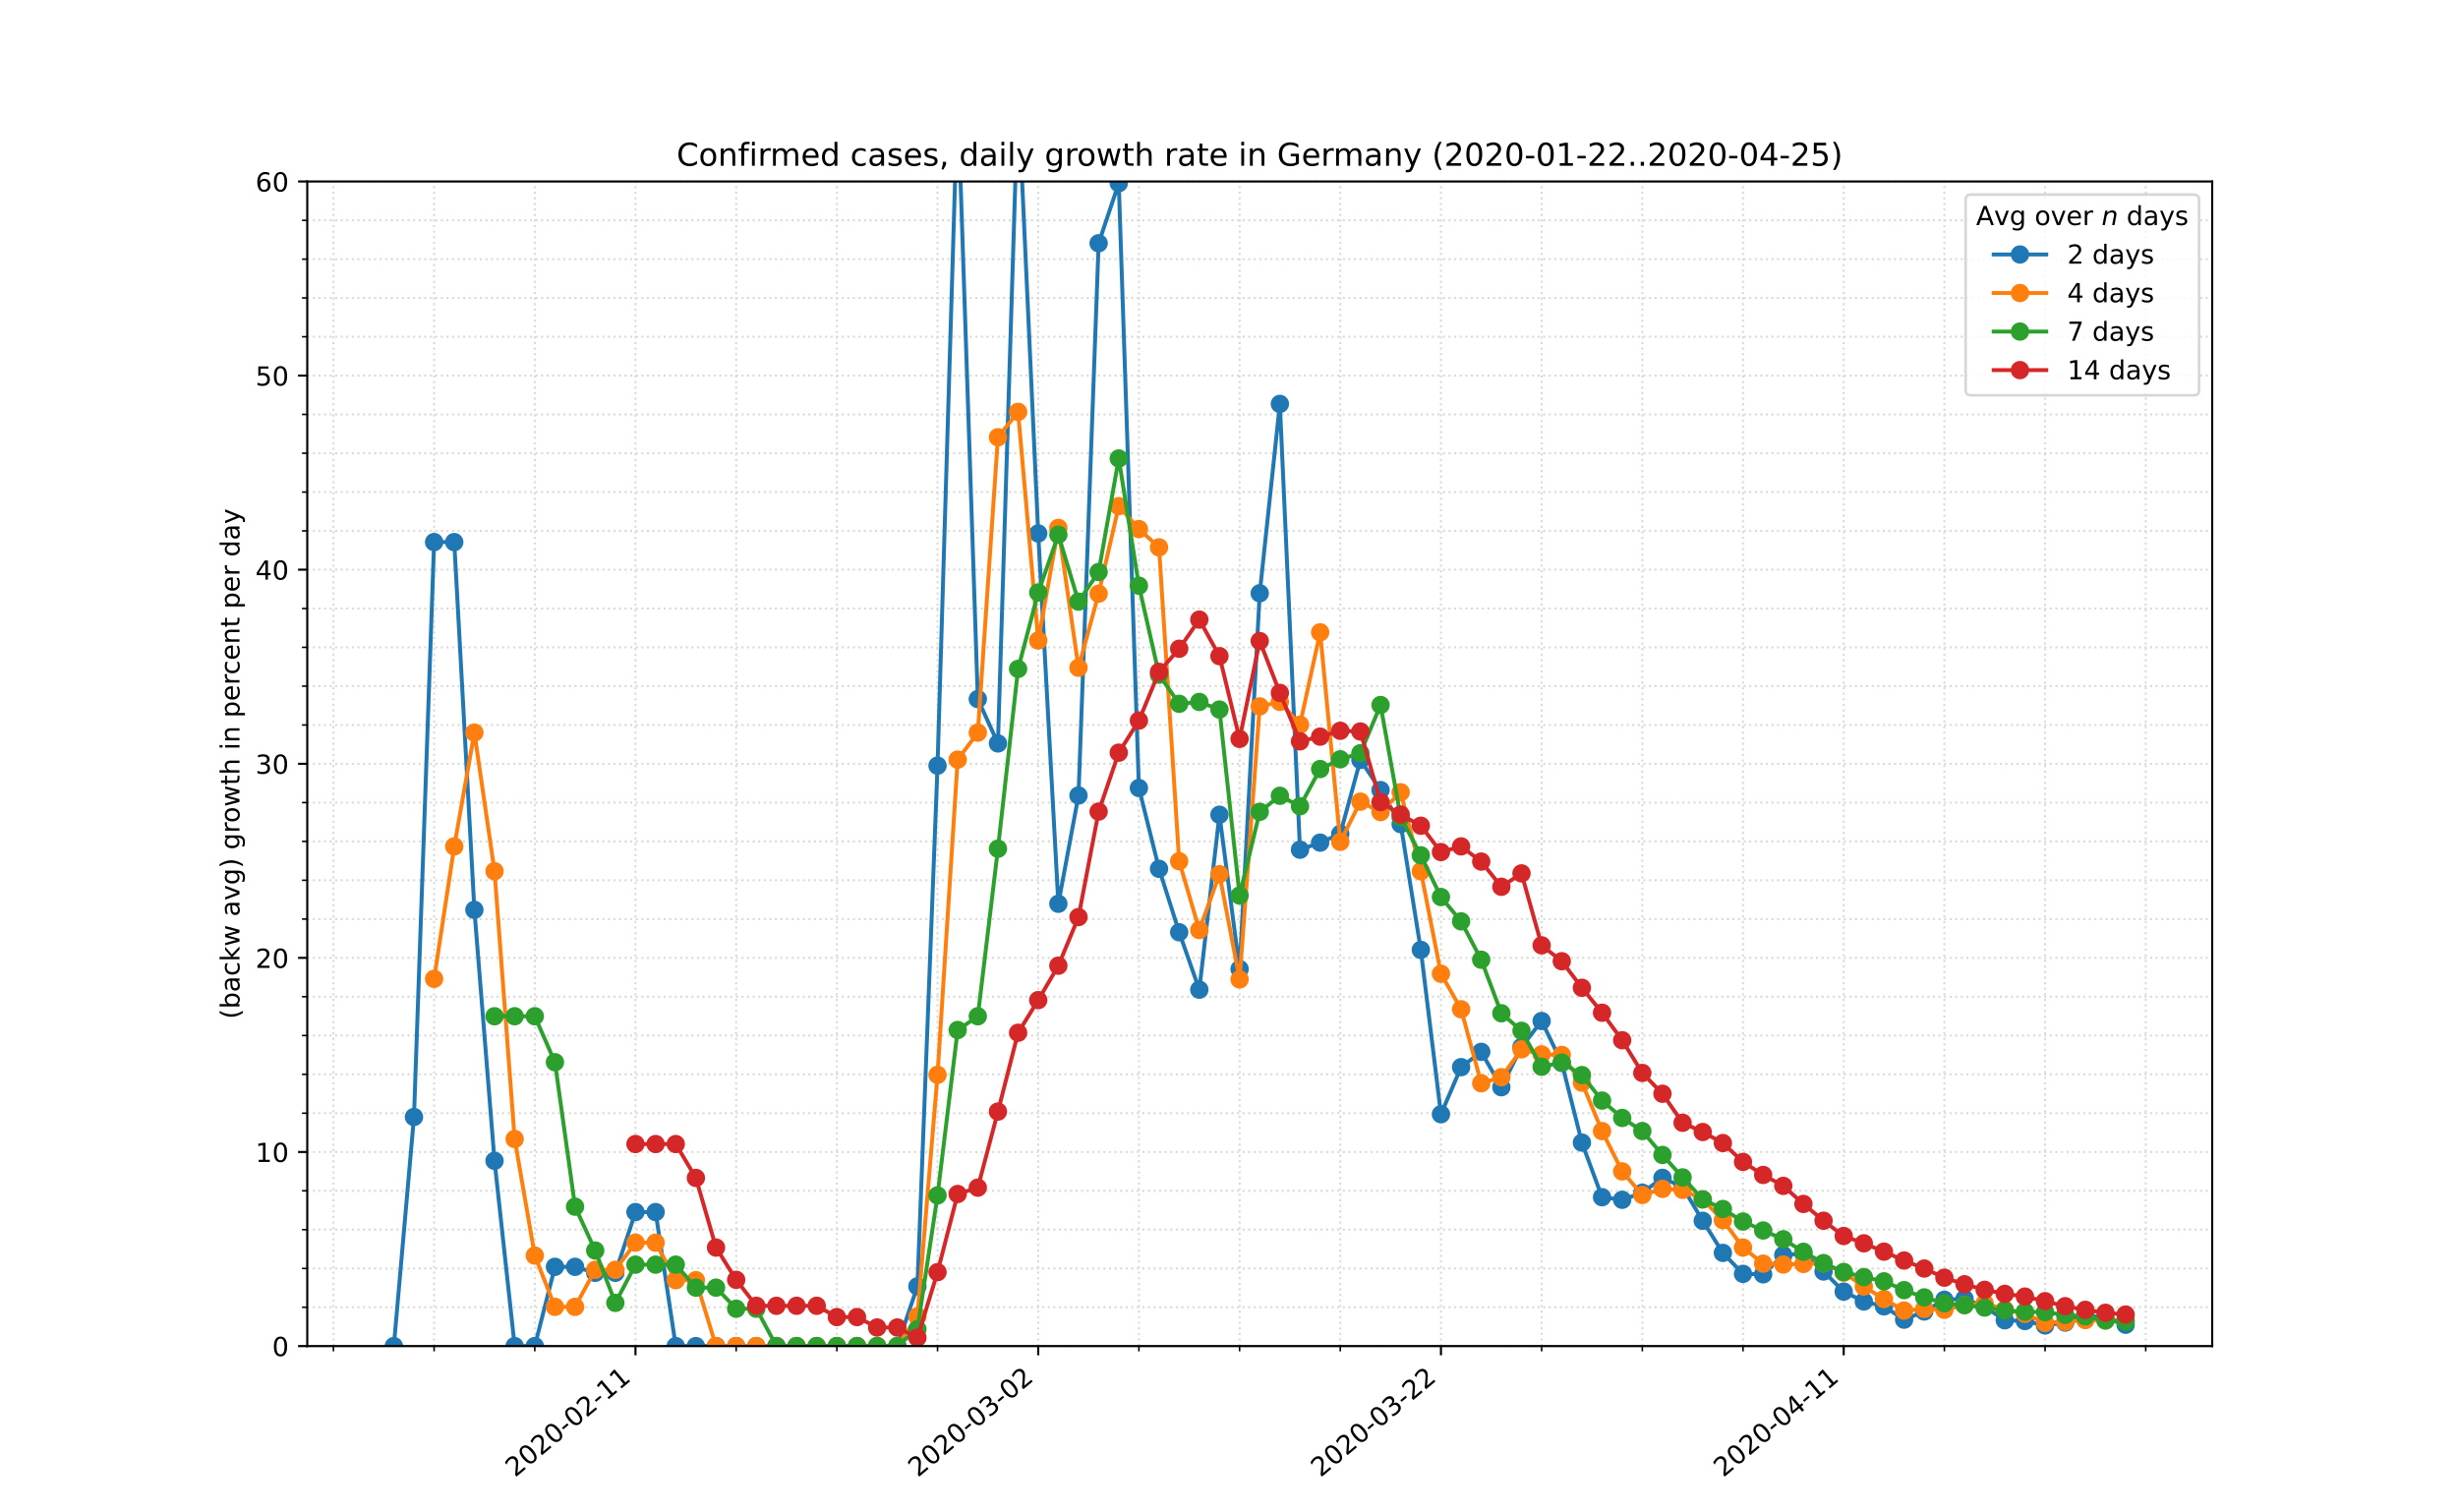 <?xml version="1.0" encoding="utf-8" standalone="no"?>
<!DOCTYPE svg PUBLIC "-//W3C//DTD SVG 1.1//EN"
  "http://www.w3.org/Graphics/SVG/1.1/DTD/svg11.dtd">
<!-- Created with matplotlib (https://matplotlib.org/) -->
<svg height="576pt" version="1.1" viewBox="0 0 936 576" width="936pt" xmlns="http://www.w3.org/2000/svg" xmlns:xlink="http://www.w3.org/1999/xlink">
 <defs>
  <style type="text/css">
*{stroke-linecap:butt;stroke-linejoin:round;}
  </style>
 </defs>
 <g id="figure_1">
  <g id="patch_1">
   <path d="M 0 576 
L 936 576 
L 936 0 
L 0 0 
z
" style="fill:#ffffff;"/>
  </g>
  <g id="axes_1">
   <g id="patch_2">
    <path d="M 117 512.64 
L 842.4 512.64 
L 842.4 69.12 
L 117 69.12 
z
" style="fill:#ffffff;"/>
   </g>
   <g id="matplotlib.axis_1">
    <g id="xtick_1">
     <g id="line2d_1">
      <path clip-path="url(#p97535269a8)" d="M 241.99 512.64 
L 241.99 69.12 
" style="fill:none;stroke:#d8dcd6;stroke-dasharray:0.8,1.32;stroke-dashoffset:0;stroke-width:0.8;"/>
     </g>
     <g id="line2d_2">
      <defs>
       <path d="M 0 0 
L 0 3.5 
" id="m3acb976fcc" style="stroke:#000000;stroke-width:0.8;"/>
      </defs>
      <g>
       <use style="stroke:#000000;stroke-width:0.8;" x="241.99" xlink:href="#m3acb976fcc" y="512.64"/>
      </g>
     </g>
     <g id="text_1">
      <!-- 2020-02-11 -->
      <defs>
       <path d="M 19.188 8.297 
L 53.609 8.297 
L 53.609 0 
L 7.328 0 
L 7.328 8.297 
Q 12.938 14.109 22.625 23.891 
Q 32.328 33.688 34.812 36.531 
Q 39.547 41.844 41.422 45.531 
Q 43.312 49.219 43.312 52.781 
Q 43.312 58.594 39.234 62.25 
Q 35.156 65.922 28.609 65.922 
Q 23.969 65.922 18.812 64.312 
Q 13.672 62.703 7.812 59.422 
L 7.812 69.391 
Q 13.766 71.781 18.938 73 
Q 24.125 74.219 28.422 74.219 
Q 39.75 74.219 46.484 68.547 
Q 53.219 62.891 53.219 53.422 
Q 53.219 48.922 51.531 44.891 
Q 49.859 40.875 45.406 35.406 
Q 44.188 33.984 37.641 27.219 
Q 31.109 20.453 19.188 8.297 
z
" id="DejaVuSans-50"/>
       <path d="M 31.781 66.406 
Q 24.172 66.406 20.328 58.906 
Q 16.5 51.422 16.5 36.375 
Q 16.5 21.391 20.328 13.891 
Q 24.172 6.391 31.781 6.391 
Q 39.453 6.391 43.281 13.891 
Q 47.125 21.391 47.125 36.375 
Q 47.125 51.422 43.281 58.906 
Q 39.453 66.406 31.781 66.406 
z
M 31.781 74.219 
Q 44.047 74.219 50.516 64.516 
Q 56.984 54.828 56.984 36.375 
Q 56.984 17.969 50.516 8.266 
Q 44.047 -1.422 31.781 -1.422 
Q 19.531 -1.422 13.062 8.266 
Q 6.594 17.969 6.594 36.375 
Q 6.594 54.828 13.062 64.516 
Q 19.531 74.219 31.781 74.219 
z
" id="DejaVuSans-48"/>
       <path d="M 4.891 31.391 
L 31.203 31.391 
L 31.203 23.391 
L 4.891 23.391 
z
" id="DejaVuSans-45"/>
       <path d="M 12.406 8.297 
L 28.516 8.297 
L 28.516 63.922 
L 10.984 60.406 
L 10.984 69.391 
L 28.422 72.906 
L 38.281 72.906 
L 38.281 8.297 
L 54.391 8.297 
L 54.391 0 
L 12.406 0 
z
" id="DejaVuSans-49"/>
      </defs>
      <g transform="translate(196.134 562.817)rotate(-40)scale(0.1 -0.1)">
       <use xlink:href="#DejaVuSans-50"/>
       <use x="63.623" xlink:href="#DejaVuSans-48"/>
       <use x="127.246" xlink:href="#DejaVuSans-50"/>
       <use x="190.869" xlink:href="#DejaVuSans-48"/>
       <use x="254.492" xlink:href="#DejaVuSans-45"/>
       <use x="290.576" xlink:href="#DejaVuSans-48"/>
       <use x="354.199" xlink:href="#DejaVuSans-50"/>
       <use x="417.822" xlink:href="#DejaVuSans-45"/>
       <use x="453.906" xlink:href="#DejaVuSans-49"/>
       <use x="517.529" xlink:href="#DejaVuSans-49"/>
      </g>
     </g>
    </g>
    <g id="xtick_2">
     <g id="line2d_3">
      <path clip-path="url(#p97535269a8)" d="M 395.351 512.64 
L 395.351 69.12 
" style="fill:none;stroke:#d8dcd6;stroke-dasharray:0.8,1.32;stroke-dashoffset:0;stroke-width:0.8;"/>
     </g>
     <g id="line2d_4">
      <g>
       <use style="stroke:#000000;stroke-width:0.8;" x="395.351" xlink:href="#m3acb976fcc" y="512.64"/>
      </g>
     </g>
     <g id="text_2">
      <!-- 2020-03-02 -->
      <defs>
       <path d="M 40.578 39.312 
Q 47.656 37.797 51.625 33 
Q 55.609 28.219 55.609 21.188 
Q 55.609 10.406 48.188 4.484 
Q 40.766 -1.422 27.094 -1.422 
Q 22.516 -1.422 17.656 -0.516 
Q 12.797 0.391 7.625 2.203 
L 7.625 11.719 
Q 11.719 9.328 16.594 8.109 
Q 21.484 6.891 26.812 6.891 
Q 36.078 6.891 40.938 10.547 
Q 45.797 14.203 45.797 21.188 
Q 45.797 27.641 41.281 31.266 
Q 36.766 34.906 28.719 34.906 
L 20.219 34.906 
L 20.219 43.016 
L 29.109 43.016 
Q 36.375 43.016 40.234 45.922 
Q 44.094 48.828 44.094 54.297 
Q 44.094 59.906 40.109 62.906 
Q 36.141 65.922 28.719 65.922 
Q 24.656 65.922 20.016 65.031 
Q 15.375 64.156 9.812 62.312 
L 9.812 71.094 
Q 15.438 72.656 20.344 73.438 
Q 25.25 74.219 29.594 74.219 
Q 40.828 74.219 47.359 69.109 
Q 53.906 64.016 53.906 55.328 
Q 53.906 49.266 50.438 45.094 
Q 46.969 40.922 40.578 39.312 
z
" id="DejaVuSans-51"/>
      </defs>
      <g transform="translate(349.495 562.817)rotate(-40)scale(0.1 -0.1)">
       <use xlink:href="#DejaVuSans-50"/>
       <use x="63.623" xlink:href="#DejaVuSans-48"/>
       <use x="127.246" xlink:href="#DejaVuSans-50"/>
       <use x="190.869" xlink:href="#DejaVuSans-48"/>
       <use x="254.492" xlink:href="#DejaVuSans-45"/>
       <use x="290.576" xlink:href="#DejaVuSans-48"/>
       <use x="354.199" xlink:href="#DejaVuSans-51"/>
       <use x="417.822" xlink:href="#DejaVuSans-45"/>
       <use x="453.906" xlink:href="#DejaVuSans-48"/>
       <use x="517.529" xlink:href="#DejaVuSans-50"/>
      </g>
     </g>
    </g>
    <g id="xtick_3">
     <g id="line2d_5">
      <path clip-path="url(#p97535269a8)" d="M 548.713 512.64 
L 548.713 69.12 
" style="fill:none;stroke:#d8dcd6;stroke-dasharray:0.8,1.32;stroke-dashoffset:0;stroke-width:0.8;"/>
     </g>
     <g id="line2d_6">
      <g>
       <use style="stroke:#000000;stroke-width:0.8;" x="548.713" xlink:href="#m3acb976fcc" y="512.64"/>
      </g>
     </g>
     <g id="text_3">
      <!-- 2020-03-22 -->
      <g transform="translate(502.857 562.817)rotate(-40)scale(0.1 -0.1)">
       <use xlink:href="#DejaVuSans-50"/>
       <use x="63.623" xlink:href="#DejaVuSans-48"/>
       <use x="127.246" xlink:href="#DejaVuSans-50"/>
       <use x="190.869" xlink:href="#DejaVuSans-48"/>
       <use x="254.492" xlink:href="#DejaVuSans-45"/>
       <use x="290.576" xlink:href="#DejaVuSans-48"/>
       <use x="354.199" xlink:href="#DejaVuSans-51"/>
       <use x="417.822" xlink:href="#DejaVuSans-45"/>
       <use x="453.906" xlink:href="#DejaVuSans-50"/>
       <use x="517.529" xlink:href="#DejaVuSans-50"/>
      </g>
     </g>
    </g>
    <g id="xtick_4">
     <g id="line2d_7">
      <path clip-path="url(#p97535269a8)" d="M 702.074 512.64 
L 702.074 69.12 
" style="fill:none;stroke:#d8dcd6;stroke-dasharray:0.8,1.32;stroke-dashoffset:0;stroke-width:0.8;"/>
     </g>
     <g id="line2d_8">
      <g>
       <use style="stroke:#000000;stroke-width:0.8;" x="702.074" xlink:href="#m3acb976fcc" y="512.64"/>
      </g>
     </g>
     <g id="text_4">
      <!-- 2020-04-11 -->
      <defs>
       <path d="M 37.797 64.312 
L 12.891 25.391 
L 37.797 25.391 
z
M 35.203 72.906 
L 47.609 72.906 
L 47.609 25.391 
L 58.016 25.391 
L 58.016 17.188 
L 47.609 17.188 
L 47.609 0 
L 37.797 0 
L 37.797 17.188 
L 4.891 17.188 
L 4.891 26.703 
z
" id="DejaVuSans-52"/>
      </defs>
      <g transform="translate(656.218 562.817)rotate(-40)scale(0.1 -0.1)">
       <use xlink:href="#DejaVuSans-50"/>
       <use x="63.623" xlink:href="#DejaVuSans-48"/>
       <use x="127.246" xlink:href="#DejaVuSans-50"/>
       <use x="190.869" xlink:href="#DejaVuSans-48"/>
       <use x="254.492" xlink:href="#DejaVuSans-45"/>
       <use x="290.576" xlink:href="#DejaVuSans-48"/>
       <use x="354.199" xlink:href="#DejaVuSans-52"/>
       <use x="417.822" xlink:href="#DejaVuSans-45"/>
       <use x="453.906" xlink:href="#DejaVuSans-49"/>
       <use x="517.529" xlink:href="#DejaVuSans-49"/>
      </g>
     </g>
    </g>
    <g id="xtick_5">
     <g id="line2d_9">
      <path clip-path="url(#p97535269a8)" d="M 126.968 512.64 
L 126.968 69.12 
" style="fill:none;stroke:#d8dcd6;stroke-dasharray:0.8,1.32;stroke-dashoffset:0;stroke-width:0.8;"/>
     </g>
     <g id="line2d_10">
      <defs>
       <path d="M 0 0 
L 0 2 
" id="mfe90a6c602" style="stroke:#000000;stroke-width:0.6;"/>
      </defs>
      <g>
       <use style="stroke:#000000;stroke-width:0.6;" x="126.968" xlink:href="#mfe90a6c602" y="512.64"/>
      </g>
     </g>
    </g>
    <g id="xtick_6">
     <g id="line2d_11">
      <path clip-path="url(#p97535269a8)" d="M 165.309 512.64 
L 165.309 69.12 
" style="fill:none;stroke:#d8dcd6;stroke-dasharray:0.8,1.32;stroke-dashoffset:0;stroke-width:0.8;"/>
     </g>
     <g id="line2d_12">
      <g>
       <use style="stroke:#000000;stroke-width:0.6;" x="165.309" xlink:href="#mfe90a6c602" y="512.64"/>
      </g>
     </g>
    </g>
    <g id="xtick_7">
     <g id="line2d_13">
      <path clip-path="url(#p97535269a8)" d="M 203.649 512.64 
L 203.649 69.12 
" style="fill:none;stroke:#d8dcd6;stroke-dasharray:0.8,1.32;stroke-dashoffset:0;stroke-width:0.8;"/>
     </g>
     <g id="line2d_14">
      <g>
       <use style="stroke:#000000;stroke-width:0.6;" x="203.649" xlink:href="#mfe90a6c602" y="512.64"/>
      </g>
     </g>
    </g>
    <g id="xtick_8">
     <g id="line2d_15">
      <path clip-path="url(#p97535269a8)" d="M 280.33 512.64 
L 280.33 69.12 
" style="fill:none;stroke:#d8dcd6;stroke-dasharray:0.8,1.32;stroke-dashoffset:0;stroke-width:0.8;"/>
     </g>
     <g id="line2d_16">
      <g>
       <use style="stroke:#000000;stroke-width:0.6;" x="280.33" xlink:href="#mfe90a6c602" y="512.64"/>
      </g>
     </g>
    </g>
    <g id="xtick_9">
     <g id="line2d_17">
      <path clip-path="url(#p97535269a8)" d="M 318.67 512.64 
L 318.67 69.12 
" style="fill:none;stroke:#d8dcd6;stroke-dasharray:0.8,1.32;stroke-dashoffset:0;stroke-width:0.8;"/>
     </g>
     <g id="line2d_18">
      <g>
       <use style="stroke:#000000;stroke-width:0.6;" x="318.67" xlink:href="#mfe90a6c602" y="512.64"/>
      </g>
     </g>
    </g>
    <g id="xtick_10">
     <g id="line2d_19">
      <path clip-path="url(#p97535269a8)" d="M 357.011 512.64 
L 357.011 69.12 
" style="fill:none;stroke:#d8dcd6;stroke-dasharray:0.8,1.32;stroke-dashoffset:0;stroke-width:0.8;"/>
     </g>
     <g id="line2d_20">
      <g>
       <use style="stroke:#000000;stroke-width:0.6;" x="357.011" xlink:href="#mfe90a6c602" y="512.64"/>
      </g>
     </g>
    </g>
    <g id="xtick_11">
     <g id="line2d_21">
      <path clip-path="url(#p97535269a8)" d="M 433.692 512.64 
L 433.692 69.12 
" style="fill:none;stroke:#d8dcd6;stroke-dasharray:0.8,1.32;stroke-dashoffset:0;stroke-width:0.8;"/>
     </g>
     <g id="line2d_22">
      <g>
       <use style="stroke:#000000;stroke-width:0.6;" x="433.692" xlink:href="#mfe90a6c602" y="512.64"/>
      </g>
     </g>
    </g>
    <g id="xtick_12">
     <g id="line2d_23">
      <path clip-path="url(#p97535269a8)" d="M 472.032 512.64 
L 472.032 69.12 
" style="fill:none;stroke:#d8dcd6;stroke-dasharray:0.8,1.32;stroke-dashoffset:0;stroke-width:0.8;"/>
     </g>
     <g id="line2d_24">
      <g>
       <use style="stroke:#000000;stroke-width:0.6;" x="472.032" xlink:href="#mfe90a6c602" y="512.64"/>
      </g>
     </g>
    </g>
    <g id="xtick_13">
     <g id="line2d_25">
      <path clip-path="url(#p97535269a8)" d="M 510.372 512.64 
L 510.372 69.12 
" style="fill:none;stroke:#d8dcd6;stroke-dasharray:0.8,1.32;stroke-dashoffset:0;stroke-width:0.8;"/>
     </g>
     <g id="line2d_26">
      <g>
       <use style="stroke:#000000;stroke-width:0.6;" x="510.372" xlink:href="#mfe90a6c602" y="512.64"/>
      </g>
     </g>
    </g>
    <g id="xtick_14">
     <g id="line2d_27">
      <path clip-path="url(#p97535269a8)" d="M 587.053 512.64 
L 587.053 69.12 
" style="fill:none;stroke:#d8dcd6;stroke-dasharray:0.8,1.32;stroke-dashoffset:0;stroke-width:0.8;"/>
     </g>
     <g id="line2d_28">
      <g>
       <use style="stroke:#000000;stroke-width:0.6;" x="587.053" xlink:href="#mfe90a6c602" y="512.64"/>
      </g>
     </g>
    </g>
    <g id="xtick_15">
     <g id="line2d_29">
      <path clip-path="url(#p97535269a8)" d="M 625.393 512.64 
L 625.393 69.12 
" style="fill:none;stroke:#d8dcd6;stroke-dasharray:0.8,1.32;stroke-dashoffset:0;stroke-width:0.8;"/>
     </g>
     <g id="line2d_30">
      <g>
       <use style="stroke:#000000;stroke-width:0.6;" x="625.393" xlink:href="#mfe90a6c602" y="512.64"/>
      </g>
     </g>
    </g>
    <g id="xtick_16">
     <g id="line2d_31">
      <path clip-path="url(#p97535269a8)" d="M 663.734 512.64 
L 663.734 69.12 
" style="fill:none;stroke:#d8dcd6;stroke-dasharray:0.8,1.32;stroke-dashoffset:0;stroke-width:0.8;"/>
     </g>
     <g id="line2d_32">
      <g>
       <use style="stroke:#000000;stroke-width:0.6;" x="663.734" xlink:href="#mfe90a6c602" y="512.64"/>
      </g>
     </g>
    </g>
    <g id="xtick_17">
     <g id="line2d_33">
      <path clip-path="url(#p97535269a8)" d="M 740.415 512.64 
L 740.415 69.12 
" style="fill:none;stroke:#d8dcd6;stroke-dasharray:0.8,1.32;stroke-dashoffset:0;stroke-width:0.8;"/>
     </g>
     <g id="line2d_34">
      <g>
       <use style="stroke:#000000;stroke-width:0.6;" x="740.415" xlink:href="#mfe90a6c602" y="512.64"/>
      </g>
     </g>
    </g>
    <g id="xtick_18">
     <g id="line2d_35">
      <path clip-path="url(#p97535269a8)" d="M 778.755 512.64 
L 778.755 69.12 
" style="fill:none;stroke:#d8dcd6;stroke-dasharray:0.8,1.32;stroke-dashoffset:0;stroke-width:0.8;"/>
     </g>
     <g id="line2d_36">
      <g>
       <use style="stroke:#000000;stroke-width:0.6;" x="778.755" xlink:href="#mfe90a6c602" y="512.64"/>
      </g>
     </g>
    </g>
    <g id="xtick_19">
     <g id="line2d_37">
      <path clip-path="url(#p97535269a8)" d="M 817.095 512.64 
L 817.095 69.12 
" style="fill:none;stroke:#d8dcd6;stroke-dasharray:0.8,1.32;stroke-dashoffset:0;stroke-width:0.8;"/>
     </g>
     <g id="line2d_38">
      <g>
       <use style="stroke:#000000;stroke-width:0.6;" x="817.095" xlink:href="#mfe90a6c602" y="512.64"/>
      </g>
     </g>
    </g>
   </g>
   <g id="matplotlib.axis_2">
    <g id="ytick_1">
     <g id="line2d_39">
      <path clip-path="url(#p97535269a8)" d="M 117 512.64 
L 842.4 512.64 
" style="fill:none;stroke:#d8dcd6;stroke-dasharray:0.8,1.32;stroke-dashoffset:0;stroke-width:0.8;"/>
     </g>
     <g id="line2d_40">
      <defs>
       <path d="M 0 0 
L -3.5 0 
" id="m7a3e5cd5c1" style="stroke:#000000;stroke-width:0.8;"/>
      </defs>
      <g>
       <use style="stroke:#000000;stroke-width:0.8;" x="117" xlink:href="#m7a3e5cd5c1" y="512.64"/>
      </g>
     </g>
     <g id="text_5">
      <!-- 0 -->
      <g transform="translate(103.638 516.439)scale(0.1 -0.1)">
       <use xlink:href="#DejaVuSans-48"/>
      </g>
     </g>
    </g>
    <g id="ytick_2">
     <g id="line2d_41">
      <path clip-path="url(#p97535269a8)" d="M 117 438.72 
L 842.4 438.72 
" style="fill:none;stroke:#d8dcd6;stroke-dasharray:0.8,1.32;stroke-dashoffset:0;stroke-width:0.8;"/>
     </g>
     <g id="line2d_42">
      <g>
       <use style="stroke:#000000;stroke-width:0.8;" x="117" xlink:href="#m7a3e5cd5c1" y="438.72"/>
      </g>
     </g>
     <g id="text_6">
      <!-- 10 -->
      <g transform="translate(97.275 442.519)scale(0.1 -0.1)">
       <use xlink:href="#DejaVuSans-49"/>
       <use x="63.623" xlink:href="#DejaVuSans-48"/>
      </g>
     </g>
    </g>
    <g id="ytick_3">
     <g id="line2d_43">
      <path clip-path="url(#p97535269a8)" d="M 117 364.8 
L 842.4 364.8 
" style="fill:none;stroke:#d8dcd6;stroke-dasharray:0.8,1.32;stroke-dashoffset:0;stroke-width:0.8;"/>
     </g>
     <g id="line2d_44">
      <g>
       <use style="stroke:#000000;stroke-width:0.8;" x="117" xlink:href="#m7a3e5cd5c1" y="364.8"/>
      </g>
     </g>
     <g id="text_7">
      <!-- 20 -->
      <g transform="translate(97.275 368.599)scale(0.1 -0.1)">
       <use xlink:href="#DejaVuSans-50"/>
       <use x="63.623" xlink:href="#DejaVuSans-48"/>
      </g>
     </g>
    </g>
    <g id="ytick_4">
     <g id="line2d_45">
      <path clip-path="url(#p97535269a8)" d="M 117 290.88 
L 842.4 290.88 
" style="fill:none;stroke:#d8dcd6;stroke-dasharray:0.8,1.32;stroke-dashoffset:0;stroke-width:0.8;"/>
     </g>
     <g id="line2d_46">
      <g>
       <use style="stroke:#000000;stroke-width:0.8;" x="117" xlink:href="#m7a3e5cd5c1" y="290.88"/>
      </g>
     </g>
     <g id="text_8">
      <!-- 30 -->
      <g transform="translate(97.275 294.679)scale(0.1 -0.1)">
       <use xlink:href="#DejaVuSans-51"/>
       <use x="63.623" xlink:href="#DejaVuSans-48"/>
      </g>
     </g>
    </g>
    <g id="ytick_5">
     <g id="line2d_47">
      <path clip-path="url(#p97535269a8)" d="M 117 216.96 
L 842.4 216.96 
" style="fill:none;stroke:#d8dcd6;stroke-dasharray:0.8,1.32;stroke-dashoffset:0;stroke-width:0.8;"/>
     </g>
     <g id="line2d_48">
      <g>
       <use style="stroke:#000000;stroke-width:0.8;" x="117" xlink:href="#m7a3e5cd5c1" y="216.96"/>
      </g>
     </g>
     <g id="text_9">
      <!-- 40 -->
      <g transform="translate(97.275 220.759)scale(0.1 -0.1)">
       <use xlink:href="#DejaVuSans-52"/>
       <use x="63.623" xlink:href="#DejaVuSans-48"/>
      </g>
     </g>
    </g>
    <g id="ytick_6">
     <g id="line2d_49">
      <path clip-path="url(#p97535269a8)" d="M 117 143.04 
L 842.4 143.04 
" style="fill:none;stroke:#d8dcd6;stroke-dasharray:0.8,1.32;stroke-dashoffset:0;stroke-width:0.8;"/>
     </g>
     <g id="line2d_50">
      <g>
       <use style="stroke:#000000;stroke-width:0.8;" x="117" xlink:href="#m7a3e5cd5c1" y="143.04"/>
      </g>
     </g>
     <g id="text_10">
      <!-- 50 -->
      <defs>
       <path d="M 10.797 72.906 
L 49.516 72.906 
L 49.516 64.594 
L 19.828 64.594 
L 19.828 46.734 
Q 21.969 47.469 24.109 47.828 
Q 26.266 48.188 28.422 48.188 
Q 40.625 48.188 47.75 41.5 
Q 54.891 34.812 54.891 23.391 
Q 54.891 11.625 47.562 5.094 
Q 40.234 -1.422 26.906 -1.422 
Q 22.312 -1.422 17.547 -0.641 
Q 12.797 0.141 7.719 1.703 
L 7.719 11.625 
Q 12.109 9.234 16.797 8.062 
Q 21.484 6.891 26.703 6.891 
Q 35.156 6.891 40.078 11.328 
Q 45.016 15.766 45.016 23.391 
Q 45.016 31 40.078 35.438 
Q 35.156 39.891 26.703 39.891 
Q 22.75 39.891 18.812 39.016 
Q 14.891 38.141 10.797 36.281 
z
" id="DejaVuSans-53"/>
      </defs>
      <g transform="translate(97.275 146.839)scale(0.1 -0.1)">
       <use xlink:href="#DejaVuSans-53"/>
       <use x="63.623" xlink:href="#DejaVuSans-48"/>
      </g>
     </g>
    </g>
    <g id="ytick_7">
     <g id="line2d_51">
      <path clip-path="url(#p97535269a8)" d="M 117 69.12 
L 842.4 69.12 
" style="fill:none;stroke:#d8dcd6;stroke-dasharray:0.8,1.32;stroke-dashoffset:0;stroke-width:0.8;"/>
     </g>
     <g id="line2d_52">
      <g>
       <use style="stroke:#000000;stroke-width:0.8;" x="117" xlink:href="#m7a3e5cd5c1" y="69.12"/>
      </g>
     </g>
     <g id="text_11">
      <!-- 60 -->
      <defs>
       <path d="M 33.016 40.375 
Q 26.375 40.375 22.484 35.828 
Q 18.609 31.297 18.609 23.391 
Q 18.609 15.531 22.484 10.953 
Q 26.375 6.391 33.016 6.391 
Q 39.656 6.391 43.531 10.953 
Q 47.406 15.531 47.406 23.391 
Q 47.406 31.297 43.531 35.828 
Q 39.656 40.375 33.016 40.375 
z
M 52.594 71.297 
L 52.594 62.312 
Q 48.875 64.062 45.094 64.984 
Q 41.312 65.922 37.594 65.922 
Q 27.828 65.922 22.672 59.328 
Q 17.531 52.734 16.797 39.406 
Q 19.672 43.656 24.016 45.922 
Q 28.375 48.188 33.594 48.188 
Q 44.578 48.188 50.953 41.516 
Q 57.328 34.859 57.328 23.391 
Q 57.328 12.156 50.688 5.359 
Q 44.047 -1.422 33.016 -1.422 
Q 20.359 -1.422 13.672 8.266 
Q 6.984 17.969 6.984 36.375 
Q 6.984 53.656 15.188 63.938 
Q 23.391 74.219 37.203 74.219 
Q 40.922 74.219 44.703 73.484 
Q 48.484 72.75 52.594 71.297 
z
" id="DejaVuSans-54"/>
      </defs>
      <g transform="translate(97.275 72.919)scale(0.1 -0.1)">
       <use xlink:href="#DejaVuSans-54"/>
       <use x="63.623" xlink:href="#DejaVuSans-48"/>
      </g>
     </g>
    </g>
    <g id="ytick_8">
     <g id="line2d_53">
      <path clip-path="url(#p97535269a8)" d="M 117 497.856 
L 842.4 497.856 
" style="fill:none;stroke:#d8dcd6;stroke-dasharray:0.8,1.32;stroke-dashoffset:0;stroke-width:0.8;"/>
     </g>
     <g id="line2d_54">
      <defs>
       <path d="M 0 0 
L -2 0 
" id="ma000034643" style="stroke:#000000;stroke-width:0.6;"/>
      </defs>
      <g>
       <use style="stroke:#000000;stroke-width:0.6;" x="117" xlink:href="#ma000034643" y="497.856"/>
      </g>
     </g>
    </g>
    <g id="ytick_9">
     <g id="line2d_55">
      <path clip-path="url(#p97535269a8)" d="M 117 483.072 
L 842.4 483.072 
" style="fill:none;stroke:#d8dcd6;stroke-dasharray:0.8,1.32;stroke-dashoffset:0;stroke-width:0.8;"/>
     </g>
     <g id="line2d_56">
      <g>
       <use style="stroke:#000000;stroke-width:0.6;" x="117" xlink:href="#ma000034643" y="483.072"/>
      </g>
     </g>
    </g>
    <g id="ytick_10">
     <g id="line2d_57">
      <path clip-path="url(#p97535269a8)" d="M 117 468.288 
L 842.4 468.288 
" style="fill:none;stroke:#d8dcd6;stroke-dasharray:0.8,1.32;stroke-dashoffset:0;stroke-width:0.8;"/>
     </g>
     <g id="line2d_58">
      <g>
       <use style="stroke:#000000;stroke-width:0.6;" x="117" xlink:href="#ma000034643" y="468.288"/>
      </g>
     </g>
    </g>
    <g id="ytick_11">
     <g id="line2d_59">
      <path clip-path="url(#p97535269a8)" d="M 117 453.504 
L 842.4 453.504 
" style="fill:none;stroke:#d8dcd6;stroke-dasharray:0.8,1.32;stroke-dashoffset:0;stroke-width:0.8;"/>
     </g>
     <g id="line2d_60">
      <g>
       <use style="stroke:#000000;stroke-width:0.6;" x="117" xlink:href="#ma000034643" y="453.504"/>
      </g>
     </g>
    </g>
    <g id="ytick_12">
     <g id="line2d_61">
      <path clip-path="url(#p97535269a8)" d="M 117 423.936 
L 842.4 423.936 
" style="fill:none;stroke:#d8dcd6;stroke-dasharray:0.8,1.32;stroke-dashoffset:0;stroke-width:0.8;"/>
     </g>
     <g id="line2d_62">
      <g>
       <use style="stroke:#000000;stroke-width:0.6;" x="117" xlink:href="#ma000034643" y="423.936"/>
      </g>
     </g>
    </g>
    <g id="ytick_13">
     <g id="line2d_63">
      <path clip-path="url(#p97535269a8)" d="M 117 409.152 
L 842.4 409.152 
" style="fill:none;stroke:#d8dcd6;stroke-dasharray:0.8,1.32;stroke-dashoffset:0;stroke-width:0.8;"/>
     </g>
     <g id="line2d_64">
      <g>
       <use style="stroke:#000000;stroke-width:0.6;" x="117" xlink:href="#ma000034643" y="409.152"/>
      </g>
     </g>
    </g>
    <g id="ytick_14">
     <g id="line2d_65">
      <path clip-path="url(#p97535269a8)" d="M 117 394.368 
L 842.4 394.368 
" style="fill:none;stroke:#d8dcd6;stroke-dasharray:0.8,1.32;stroke-dashoffset:0;stroke-width:0.8;"/>
     </g>
     <g id="line2d_66">
      <g>
       <use style="stroke:#000000;stroke-width:0.6;" x="117" xlink:href="#ma000034643" y="394.368"/>
      </g>
     </g>
    </g>
    <g id="ytick_15">
     <g id="line2d_67">
      <path clip-path="url(#p97535269a8)" d="M 117 379.584 
L 842.4 379.584 
" style="fill:none;stroke:#d8dcd6;stroke-dasharray:0.8,1.32;stroke-dashoffset:0;stroke-width:0.8;"/>
     </g>
     <g id="line2d_68">
      <g>
       <use style="stroke:#000000;stroke-width:0.6;" x="117" xlink:href="#ma000034643" y="379.584"/>
      </g>
     </g>
    </g>
    <g id="ytick_16">
     <g id="line2d_69">
      <path clip-path="url(#p97535269a8)" d="M 117 350.016 
L 842.4 350.016 
" style="fill:none;stroke:#d8dcd6;stroke-dasharray:0.8,1.32;stroke-dashoffset:0;stroke-width:0.8;"/>
     </g>
     <g id="line2d_70">
      <g>
       <use style="stroke:#000000;stroke-width:0.6;" x="117" xlink:href="#ma000034643" y="350.016"/>
      </g>
     </g>
    </g>
    <g id="ytick_17">
     <g id="line2d_71">
      <path clip-path="url(#p97535269a8)" d="M 117 335.232 
L 842.4 335.232 
" style="fill:none;stroke:#d8dcd6;stroke-dasharray:0.8,1.32;stroke-dashoffset:0;stroke-width:0.8;"/>
     </g>
     <g id="line2d_72">
      <g>
       <use style="stroke:#000000;stroke-width:0.6;" x="117" xlink:href="#ma000034643" y="335.232"/>
      </g>
     </g>
    </g>
    <g id="ytick_18">
     <g id="line2d_73">
      <path clip-path="url(#p97535269a8)" d="M 117 320.448 
L 842.4 320.448 
" style="fill:none;stroke:#d8dcd6;stroke-dasharray:0.8,1.32;stroke-dashoffset:0;stroke-width:0.8;"/>
     </g>
     <g id="line2d_74">
      <g>
       <use style="stroke:#000000;stroke-width:0.6;" x="117" xlink:href="#ma000034643" y="320.448"/>
      </g>
     </g>
    </g>
    <g id="ytick_19">
     <g id="line2d_75">
      <path clip-path="url(#p97535269a8)" d="M 117 305.664 
L 842.4 305.664 
" style="fill:none;stroke:#d8dcd6;stroke-dasharray:0.8,1.32;stroke-dashoffset:0;stroke-width:0.8;"/>
     </g>
     <g id="line2d_76">
      <g>
       <use style="stroke:#000000;stroke-width:0.6;" x="117" xlink:href="#ma000034643" y="305.664"/>
      </g>
     </g>
    </g>
    <g id="ytick_20">
     <g id="line2d_77">
      <path clip-path="url(#p97535269a8)" d="M 117 276.096 
L 842.4 276.096 
" style="fill:none;stroke:#d8dcd6;stroke-dasharray:0.8,1.32;stroke-dashoffset:0;stroke-width:0.8;"/>
     </g>
     <g id="line2d_78">
      <g>
       <use style="stroke:#000000;stroke-width:0.6;" x="117" xlink:href="#ma000034643" y="276.096"/>
      </g>
     </g>
    </g>
    <g id="ytick_21">
     <g id="line2d_79">
      <path clip-path="url(#p97535269a8)" d="M 117 261.312 
L 842.4 261.312 
" style="fill:none;stroke:#d8dcd6;stroke-dasharray:0.8,1.32;stroke-dashoffset:0;stroke-width:0.8;"/>
     </g>
     <g id="line2d_80">
      <g>
       <use style="stroke:#000000;stroke-width:0.6;" x="117" xlink:href="#ma000034643" y="261.312"/>
      </g>
     </g>
    </g>
    <g id="ytick_22">
     <g id="line2d_81">
      <path clip-path="url(#p97535269a8)" d="M 117 246.528 
L 842.4 246.528 
" style="fill:none;stroke:#d8dcd6;stroke-dasharray:0.8,1.32;stroke-dashoffset:0;stroke-width:0.8;"/>
     </g>
     <g id="line2d_82">
      <g>
       <use style="stroke:#000000;stroke-width:0.6;" x="117" xlink:href="#ma000034643" y="246.528"/>
      </g>
     </g>
    </g>
    <g id="ytick_23">
     <g id="line2d_83">
      <path clip-path="url(#p97535269a8)" d="M 117 231.744 
L 842.4 231.744 
" style="fill:none;stroke:#d8dcd6;stroke-dasharray:0.8,1.32;stroke-dashoffset:0;stroke-width:0.8;"/>
     </g>
     <g id="line2d_84">
      <g>
       <use style="stroke:#000000;stroke-width:0.6;" x="117" xlink:href="#ma000034643" y="231.744"/>
      </g>
     </g>
    </g>
    <g id="ytick_24">
     <g id="line2d_85">
      <path clip-path="url(#p97535269a8)" d="M 117 202.176 
L 842.4 202.176 
" style="fill:none;stroke:#d8dcd6;stroke-dasharray:0.8,1.32;stroke-dashoffset:0;stroke-width:0.8;"/>
     </g>
     <g id="line2d_86">
      <g>
       <use style="stroke:#000000;stroke-width:0.6;" x="117" xlink:href="#ma000034643" y="202.176"/>
      </g>
     </g>
    </g>
    <g id="ytick_25">
     <g id="line2d_87">
      <path clip-path="url(#p97535269a8)" d="M 117 187.392 
L 842.4 187.392 
" style="fill:none;stroke:#d8dcd6;stroke-dasharray:0.8,1.32;stroke-dashoffset:0;stroke-width:0.8;"/>
     </g>
     <g id="line2d_88">
      <g>
       <use style="stroke:#000000;stroke-width:0.6;" x="117" xlink:href="#ma000034643" y="187.392"/>
      </g>
     </g>
    </g>
    <g id="ytick_26">
     <g id="line2d_89">
      <path clip-path="url(#p97535269a8)" d="M 117 172.608 
L 842.4 172.608 
" style="fill:none;stroke:#d8dcd6;stroke-dasharray:0.8,1.32;stroke-dashoffset:0;stroke-width:0.8;"/>
     </g>
     <g id="line2d_90">
      <g>
       <use style="stroke:#000000;stroke-width:0.6;" x="117" xlink:href="#ma000034643" y="172.608"/>
      </g>
     </g>
    </g>
    <g id="ytick_27">
     <g id="line2d_91">
      <path clip-path="url(#p97535269a8)" d="M 117 157.824 
L 842.4 157.824 
" style="fill:none;stroke:#d8dcd6;stroke-dasharray:0.8,1.32;stroke-dashoffset:0;stroke-width:0.8;"/>
     </g>
     <g id="line2d_92">
      <g>
       <use style="stroke:#000000;stroke-width:0.6;" x="117" xlink:href="#ma000034643" y="157.824"/>
      </g>
     </g>
    </g>
    <g id="ytick_28">
     <g id="line2d_93">
      <path clip-path="url(#p97535269a8)" d="M 117 128.256 
L 842.4 128.256 
" style="fill:none;stroke:#d8dcd6;stroke-dasharray:0.8,1.32;stroke-dashoffset:0;stroke-width:0.8;"/>
     </g>
     <g id="line2d_94">
      <g>
       <use style="stroke:#000000;stroke-width:0.6;" x="117" xlink:href="#ma000034643" y="128.256"/>
      </g>
     </g>
    </g>
    <g id="ytick_29">
     <g id="line2d_95">
      <path clip-path="url(#p97535269a8)" d="M 117 113.472 
L 842.4 113.472 
" style="fill:none;stroke:#d8dcd6;stroke-dasharray:0.8,1.32;stroke-dashoffset:0;stroke-width:0.8;"/>
     </g>
     <g id="line2d_96">
      <g>
       <use style="stroke:#000000;stroke-width:0.6;" x="117" xlink:href="#ma000034643" y="113.472"/>
      </g>
     </g>
    </g>
    <g id="ytick_30">
     <g id="line2d_97">
      <path clip-path="url(#p97535269a8)" d="M 117 98.688 
L 842.4 98.688 
" style="fill:none;stroke:#d8dcd6;stroke-dasharray:0.8,1.32;stroke-dashoffset:0;stroke-width:0.8;"/>
     </g>
     <g id="line2d_98">
      <g>
       <use style="stroke:#000000;stroke-width:0.6;" x="117" xlink:href="#ma000034643" y="98.688"/>
      </g>
     </g>
    </g>
    <g id="ytick_31">
     <g id="line2d_99">
      <path clip-path="url(#p97535269a8)" d="M 117 83.904 
L 842.4 83.904 
" style="fill:none;stroke:#d8dcd6;stroke-dasharray:0.8,1.32;stroke-dashoffset:0;stroke-width:0.8;"/>
     </g>
     <g id="line2d_100">
      <g>
       <use style="stroke:#000000;stroke-width:0.6;" x="117" xlink:href="#ma000034643" y="83.904"/>
      </g>
     </g>
    </g>
    <g id="text_12">
     <!-- (backw avg) growth in percent per day -->
     <defs>
      <path d="M 31 75.875 
Q 24.469 64.656 21.281 53.656 
Q 18.109 42.672 18.109 31.391 
Q 18.109 20.125 21.312 9.062 
Q 24.516 -2 31 -13.188 
L 23.188 -13.188 
Q 15.875 -1.703 12.234 9.375 
Q 8.594 20.453 8.594 31.391 
Q 8.594 42.281 12.203 53.312 
Q 15.828 64.359 23.188 75.875 
z
" id="DejaVuSans-40"/>
      <path d="M 48.688 27.297 
Q 48.688 37.203 44.609 42.844 
Q 40.531 48.484 33.406 48.484 
Q 26.266 48.484 22.188 42.844 
Q 18.109 37.203 18.109 27.297 
Q 18.109 17.391 22.188 11.75 
Q 26.266 6.109 33.406 6.109 
Q 40.531 6.109 44.609 11.75 
Q 48.688 17.391 48.688 27.297 
z
M 18.109 46.391 
Q 20.953 51.266 25.266 53.625 
Q 29.594 56 35.594 56 
Q 45.562 56 51.781 48.094 
Q 58.016 40.188 58.016 27.297 
Q 58.016 14.406 51.781 6.484 
Q 45.562 -1.422 35.594 -1.422 
Q 29.594 -1.422 25.266 0.953 
Q 20.953 3.328 18.109 8.203 
L 18.109 0 
L 9.078 0 
L 9.078 75.984 
L 18.109 75.984 
z
" id="DejaVuSans-98"/>
      <path d="M 34.281 27.484 
Q 23.391 27.484 19.188 25 
Q 14.984 22.516 14.984 16.5 
Q 14.984 11.719 18.141 8.906 
Q 21.297 6.109 26.703 6.109 
Q 34.188 6.109 38.703 11.406 
Q 43.219 16.703 43.219 25.484 
L 43.219 27.484 
z
M 52.203 31.203 
L 52.203 0 
L 43.219 0 
L 43.219 8.297 
Q 40.141 3.328 35.547 0.953 
Q 30.953 -1.422 24.312 -1.422 
Q 15.922 -1.422 10.953 3.297 
Q 6 8.016 6 15.922 
Q 6 25.141 12.172 29.828 
Q 18.359 34.516 30.609 34.516 
L 43.219 34.516 
L 43.219 35.406 
Q 43.219 41.609 39.141 45 
Q 35.062 48.391 27.688 48.391 
Q 23 48.391 18.547 47.266 
Q 14.109 46.141 10.016 43.891 
L 10.016 52.203 
Q 14.938 54.109 19.578 55.047 
Q 24.219 56 28.609 56 
Q 40.484 56 46.344 49.844 
Q 52.203 43.703 52.203 31.203 
z
" id="DejaVuSans-97"/>
      <path d="M 48.781 52.594 
L 48.781 44.188 
Q 44.969 46.297 41.141 47.344 
Q 37.312 48.391 33.406 48.391 
Q 24.656 48.391 19.812 42.844 
Q 14.984 37.312 14.984 27.297 
Q 14.984 17.281 19.812 11.734 
Q 24.656 6.203 33.406 6.203 
Q 37.312 6.203 41.141 7.25 
Q 44.969 8.297 48.781 10.406 
L 48.781 2.094 
Q 45.016 0.344 40.984 -0.531 
Q 36.969 -1.422 32.422 -1.422 
Q 20.062 -1.422 12.781 6.344 
Q 5.516 14.109 5.516 27.297 
Q 5.516 40.672 12.859 48.328 
Q 20.219 56 33.016 56 
Q 37.156 56 41.109 55.141 
Q 45.062 54.297 48.781 52.594 
z
" id="DejaVuSans-99"/>
      <path d="M 9.078 75.984 
L 18.109 75.984 
L 18.109 31.109 
L 44.922 54.688 
L 56.391 54.688 
L 27.391 29.109 
L 57.625 0 
L 45.906 0 
L 18.109 26.703 
L 18.109 0 
L 9.078 0 
z
" id="DejaVuSans-107"/>
      <path d="M 4.203 54.688 
L 13.188 54.688 
L 24.422 12.016 
L 35.594 54.688 
L 46.188 54.688 
L 57.422 12.016 
L 68.609 54.688 
L 77.594 54.688 
L 63.281 0 
L 52.688 0 
L 40.922 44.828 
L 29.109 0 
L 18.5 0 
z
" id="DejaVuSans-119"/>
      <path id="DejaVuSans-32"/>
      <path d="M 2.984 54.688 
L 12.5 54.688 
L 29.594 8.797 
L 46.688 54.688 
L 56.203 54.688 
L 35.688 0 
L 23.484 0 
z
" id="DejaVuSans-118"/>
      <path d="M 45.406 27.984 
Q 45.406 37.75 41.375 43.109 
Q 37.359 48.484 30.078 48.484 
Q 22.859 48.484 18.828 43.109 
Q 14.797 37.75 14.797 27.984 
Q 14.797 18.266 18.828 12.891 
Q 22.859 7.516 30.078 7.516 
Q 37.359 7.516 41.375 12.891 
Q 45.406 18.266 45.406 27.984 
z
M 54.391 6.781 
Q 54.391 -7.172 48.188 -13.984 
Q 42 -20.797 29.203 -20.797 
Q 24.469 -20.797 20.266 -20.094 
Q 16.062 -19.391 12.109 -17.922 
L 12.109 -9.188 
Q 16.062 -11.328 19.922 -12.344 
Q 23.781 -13.375 27.781 -13.375 
Q 36.625 -13.375 41.016 -8.766 
Q 45.406 -4.156 45.406 5.172 
L 45.406 9.625 
Q 42.625 4.781 38.281 2.391 
Q 33.938 0 27.875 0 
Q 17.828 0 11.672 7.656 
Q 5.516 15.328 5.516 27.984 
Q 5.516 40.672 11.672 48.328 
Q 17.828 56 27.875 56 
Q 33.938 56 38.281 53.609 
Q 42.625 51.219 45.406 46.391 
L 45.406 54.688 
L 54.391 54.688 
z
" id="DejaVuSans-103"/>
      <path d="M 8.016 75.875 
L 15.828 75.875 
Q 23.141 64.359 26.781 53.312 
Q 30.422 42.281 30.422 31.391 
Q 30.422 20.453 26.781 9.375 
Q 23.141 -1.703 15.828 -13.188 
L 8.016 -13.188 
Q 14.5 -2 17.703 9.062 
Q 20.906 20.125 20.906 31.391 
Q 20.906 42.672 17.703 53.656 
Q 14.5 64.656 8.016 75.875 
z
" id="DejaVuSans-41"/>
      <path d="M 41.109 46.297 
Q 39.594 47.172 37.812 47.578 
Q 36.031 48 33.891 48 
Q 26.266 48 22.188 43.047 
Q 18.109 38.094 18.109 28.812 
L 18.109 0 
L 9.078 0 
L 9.078 54.688 
L 18.109 54.688 
L 18.109 46.188 
Q 20.953 51.172 25.484 53.578 
Q 30.031 56 36.531 56 
Q 37.453 56 38.578 55.875 
Q 39.703 55.766 41.062 55.516 
z
" id="DejaVuSans-114"/>
      <path d="M 30.609 48.391 
Q 23.391 48.391 19.188 42.75 
Q 14.984 37.109 14.984 27.297 
Q 14.984 17.484 19.156 11.844 
Q 23.344 6.203 30.609 6.203 
Q 37.797 6.203 41.984 11.859 
Q 46.188 17.531 46.188 27.297 
Q 46.188 37.016 41.984 42.703 
Q 37.797 48.391 30.609 48.391 
z
M 30.609 56 
Q 42.328 56 49.016 48.375 
Q 55.719 40.766 55.719 27.297 
Q 55.719 13.875 49.016 6.219 
Q 42.328 -1.422 30.609 -1.422 
Q 18.844 -1.422 12.172 6.219 
Q 5.516 13.875 5.516 27.297 
Q 5.516 40.766 12.172 48.375 
Q 18.844 56 30.609 56 
z
" id="DejaVuSans-111"/>
      <path d="M 18.312 70.219 
L 18.312 54.688 
L 36.812 54.688 
L 36.812 47.703 
L 18.312 47.703 
L 18.312 18.016 
Q 18.312 11.328 20.141 9.422 
Q 21.969 7.516 27.594 7.516 
L 36.812 7.516 
L 36.812 0 
L 27.594 0 
Q 17.188 0 13.234 3.875 
Q 9.281 7.766 9.281 18.016 
L 9.281 47.703 
L 2.688 47.703 
L 2.688 54.688 
L 9.281 54.688 
L 9.281 70.219 
z
" id="DejaVuSans-116"/>
      <path d="M 54.891 33.016 
L 54.891 0 
L 45.906 0 
L 45.906 32.719 
Q 45.906 40.484 42.875 44.328 
Q 39.844 48.188 33.797 48.188 
Q 26.516 48.188 22.312 43.547 
Q 18.109 38.922 18.109 30.906 
L 18.109 0 
L 9.078 0 
L 9.078 75.984 
L 18.109 75.984 
L 18.109 46.188 
Q 21.344 51.125 25.703 53.562 
Q 30.078 56 35.797 56 
Q 45.219 56 50.047 50.172 
Q 54.891 44.344 54.891 33.016 
z
" id="DejaVuSans-104"/>
      <path d="M 9.422 54.688 
L 18.406 54.688 
L 18.406 0 
L 9.422 0 
z
M 9.422 75.984 
L 18.406 75.984 
L 18.406 64.594 
L 9.422 64.594 
z
" id="DejaVuSans-105"/>
      <path d="M 54.891 33.016 
L 54.891 0 
L 45.906 0 
L 45.906 32.719 
Q 45.906 40.484 42.875 44.328 
Q 39.844 48.188 33.797 48.188 
Q 26.516 48.188 22.312 43.547 
Q 18.109 38.922 18.109 30.906 
L 18.109 0 
L 9.078 0 
L 9.078 54.688 
L 18.109 54.688 
L 18.109 46.188 
Q 21.344 51.125 25.703 53.562 
Q 30.078 56 35.797 56 
Q 45.219 56 50.047 50.172 
Q 54.891 44.344 54.891 33.016 
z
" id="DejaVuSans-110"/>
      <path d="M 18.109 8.203 
L 18.109 -20.797 
L 9.078 -20.797 
L 9.078 54.688 
L 18.109 54.688 
L 18.109 46.391 
Q 20.953 51.266 25.266 53.625 
Q 29.594 56 35.594 56 
Q 45.562 56 51.781 48.094 
Q 58.016 40.188 58.016 27.297 
Q 58.016 14.406 51.781 6.484 
Q 45.562 -1.422 35.594 -1.422 
Q 29.594 -1.422 25.266 0.953 
Q 20.953 3.328 18.109 8.203 
z
M 48.688 27.297 
Q 48.688 37.203 44.609 42.844 
Q 40.531 48.484 33.406 48.484 
Q 26.266 48.484 22.188 42.844 
Q 18.109 37.203 18.109 27.297 
Q 18.109 17.391 22.188 11.75 
Q 26.266 6.109 33.406 6.109 
Q 40.531 6.109 44.609 11.75 
Q 48.688 17.391 48.688 27.297 
z
" id="DejaVuSans-112"/>
      <path d="M 56.203 29.594 
L 56.203 25.203 
L 14.891 25.203 
Q 15.484 15.922 20.484 11.062 
Q 25.484 6.203 34.422 6.203 
Q 39.594 6.203 44.453 7.469 
Q 49.312 8.734 54.109 11.281 
L 54.109 2.781 
Q 49.266 0.734 44.188 -0.344 
Q 39.109 -1.422 33.891 -1.422 
Q 20.797 -1.422 13.156 6.188 
Q 5.516 13.812 5.516 26.812 
Q 5.516 40.234 12.766 48.109 
Q 20.016 56 32.328 56 
Q 43.359 56 49.781 48.891 
Q 56.203 41.797 56.203 29.594 
z
M 47.219 32.234 
Q 47.125 39.594 43.094 43.984 
Q 39.062 48.391 32.422 48.391 
Q 24.906 48.391 20.391 44.141 
Q 15.875 39.891 15.188 32.172 
z
" id="DejaVuSans-101"/>
      <path d="M 45.406 46.391 
L 45.406 75.984 
L 54.391 75.984 
L 54.391 0 
L 45.406 0 
L 45.406 8.203 
Q 42.578 3.328 38.25 0.953 
Q 33.938 -1.422 27.875 -1.422 
Q 17.969 -1.422 11.734 6.484 
Q 5.516 14.406 5.516 27.297 
Q 5.516 40.188 11.734 48.094 
Q 17.969 56 27.875 56 
Q 33.938 56 38.25 53.625 
Q 42.578 51.266 45.406 46.391 
z
M 14.797 27.297 
Q 14.797 17.391 18.875 11.75 
Q 22.953 6.109 30.078 6.109 
Q 37.203 6.109 41.297 11.75 
Q 45.406 17.391 45.406 27.297 
Q 45.406 37.203 41.297 42.844 
Q 37.203 48.484 30.078 48.484 
Q 22.953 48.484 18.875 42.844 
Q 14.797 37.203 14.797 27.297 
z
" id="DejaVuSans-100"/>
      <path d="M 32.172 -5.078 
Q 28.375 -14.844 24.75 -17.812 
Q 21.141 -20.797 15.094 -20.797 
L 7.906 -20.797 
L 7.906 -13.281 
L 13.188 -13.281 
Q 16.891 -13.281 18.938 -11.516 
Q 21 -9.766 23.484 -3.219 
L 25.094 0.875 
L 2.984 54.688 
L 12.5 54.688 
L 29.594 11.922 
L 46.688 54.688 
L 56.203 54.688 
z
" id="DejaVuSans-121"/>
     </defs>
     <g transform="translate(91.195 388.09)rotate(-90)scale(0.1 -0.1)">
      <use xlink:href="#DejaVuSans-40"/>
      <use x="39.014" xlink:href="#DejaVuSans-98"/>
      <use x="102.49" xlink:href="#DejaVuSans-97"/>
      <use x="163.77" xlink:href="#DejaVuSans-99"/>
      <use x="218.75" xlink:href="#DejaVuSans-107"/>
      <use x="276.66" xlink:href="#DejaVuSans-119"/>
      <use x="358.447" xlink:href="#DejaVuSans-32"/>
      <use x="390.234" xlink:href="#DejaVuSans-97"/>
      <use x="451.514" xlink:href="#DejaVuSans-118"/>
      <use x="510.693" xlink:href="#DejaVuSans-103"/>
      <use x="574.17" xlink:href="#DejaVuSans-41"/>
      <use x="613.184" xlink:href="#DejaVuSans-32"/>
      <use x="644.971" xlink:href="#DejaVuSans-103"/>
      <use x="708.447" xlink:href="#DejaVuSans-114"/>
      <use x="747.311" xlink:href="#DejaVuSans-111"/>
      <use x="808.492" xlink:href="#DejaVuSans-119"/>
      <use x="890.279" xlink:href="#DejaVuSans-116"/>
      <use x="929.488" xlink:href="#DejaVuSans-104"/>
      <use x="992.867" xlink:href="#DejaVuSans-32"/>
      <use x="1024.654" xlink:href="#DejaVuSans-105"/>
      <use x="1052.438" xlink:href="#DejaVuSans-110"/>
      <use x="1115.816" xlink:href="#DejaVuSans-32"/>
      <use x="1147.604" xlink:href="#DejaVuSans-112"/>
      <use x="1211.08" xlink:href="#DejaVuSans-101"/>
      <use x="1272.604" xlink:href="#DejaVuSans-114"/>
      <use x="1311.467" xlink:href="#DejaVuSans-99"/>
      <use x="1366.447" xlink:href="#DejaVuSans-101"/>
      <use x="1427.971" xlink:href="#DejaVuSans-110"/>
      <use x="1491.35" xlink:href="#DejaVuSans-116"/>
      <use x="1530.559" xlink:href="#DejaVuSans-32"/>
      <use x="1562.346" xlink:href="#DejaVuSans-112"/>
      <use x="1625.822" xlink:href="#DejaVuSans-101"/>
      <use x="1687.346" xlink:href="#DejaVuSans-114"/>
      <use x="1728.459" xlink:href="#DejaVuSans-32"/>
      <use x="1760.246" xlink:href="#DejaVuSans-100"/>
      <use x="1823.723" xlink:href="#DejaVuSans-97"/>
      <use x="1885.002" xlink:href="#DejaVuSans-121"/>
     </g>
    </g>
   </g>
   <g id="line2d_101">
    <path clip-path="url(#p97535269a8)" d="M 149.973 512.64 
L 157.641 425.389 
L 165.309 206.453 
L 172.977 206.453 
L 180.645 346.509 
L 188.313 442.087 
L 195.981 512.64 
L 203.649 512.64 
L 211.317 482.456 
L 218.985 482.456 
L 226.653 484.736 
L 234.322 484.736 
L 241.99 461.602 
L 249.658 461.602 
L 257.326 512.64 
L 264.994 512.64 
L 272.662 512.64 
L 280.33 512.64 
L 287.998 512.64 
L 295.666 512.64 
L 303.334 512.64 
L 311.002 512.64 
L 318.67 512.64 
L 326.338 512.64 
L 334.007 512.64 
L 341.675 512.64 
L 349.343 489.89 
L 357.011 291.591 
L 364.679 35.888 
L 372.347 266.24 
L 380.015 283.124 
L 387.683 35.337 
L 395.351 203.15 
L 403.019 344.19 
L 410.687 302.954 
L 418.355 92.642 
L 426.023 69.755 
L 433.692 300.114 
L 441.36 330.879 
L 449.028 355.047 
L 456.696 376.906 
L 464.364 310.281 
L 472.032 369.055 
L 479.7 225.948 
L 487.368 153.824 
L 495.036 323.601 
L 502.704 320.905 
L 510.372 317.574 
L 518.04 289.422 
L 525.708 300.893 
L 533.377 313.864 
L 541.045 361.745 
L 548.713 424.341 
L 556.381 406.413 
L 564.049 400.579 
L 571.717 414.056 
L 579.385 398.706 
L 587.053 388.844 
L 594.721 404.786 
L 602.389 435.154 
L 610.057 455.942 
L 617.725 456.926 
L 625.393 454.234 
L 633.062 448.576 
L 640.73 452.059 
L 648.398 464.934 
L 656.066 477.148 
L 663.734 485.143 
L 671.402 485.312 
L 679.07 477.978 
L 686.738 477.374 
L 694.406 484.233 
L 702.074 491.893 
L 709.742 495.643 
L 717.41 497.515 
L 725.078 502.576 
L 732.747 499.456 
L 740.415 495.014 
L 748.083 494.636 
L 755.751 497.643 
L 763.419 502.807 
L 771.087 503.102 
L 778.755 504.772 
L 786.423 503.689 
L 794.091 500.679 
L 801.759 502.041 
L 809.427 504.517 
" style="fill:none;stroke:#1f77b4;stroke-linecap:square;stroke-width:1.5;"/>
    <defs>
     <path d="M 0 3 
C 0.796 3 1.559 2.684 2.121 2.121 
C 2.684 1.559 3 0.796 3 0 
C 3 -0.796 2.684 -1.559 2.121 -2.121 
C 1.559 -2.684 0.796 -3 0 -3 
C -0.796 -3 -1.559 -2.684 -2.121 -2.121 
C -2.684 -1.559 -3 -0.796 -3 0 
C -3 0.796 -2.684 1.559 -2.121 2.121 
C -1.559 2.684 -0.796 3 0 3 
z
" id="md87070fd41" style="stroke:#1f77b4;"/>
    </defs>
    <g clip-path="url(#p97535269a8)">
     <use style="fill:#1f77b4;stroke:#1f77b4;" x="149.973" xlink:href="#md87070fd41" y="512.64"/>
     <use style="fill:#1f77b4;stroke:#1f77b4;" x="157.641" xlink:href="#md87070fd41" y="425.389"/>
     <use style="fill:#1f77b4;stroke:#1f77b4;" x="165.309" xlink:href="#md87070fd41" y="206.453"/>
     <use style="fill:#1f77b4;stroke:#1f77b4;" x="172.977" xlink:href="#md87070fd41" y="206.453"/>
     <use style="fill:#1f77b4;stroke:#1f77b4;" x="180.645" xlink:href="#md87070fd41" y="346.509"/>
     <use style="fill:#1f77b4;stroke:#1f77b4;" x="188.313" xlink:href="#md87070fd41" y="442.087"/>
     <use style="fill:#1f77b4;stroke:#1f77b4;" x="195.981" xlink:href="#md87070fd41" y="512.64"/>
     <use style="fill:#1f77b4;stroke:#1f77b4;" x="203.649" xlink:href="#md87070fd41" y="512.64"/>
     <use style="fill:#1f77b4;stroke:#1f77b4;" x="211.317" xlink:href="#md87070fd41" y="482.456"/>
     <use style="fill:#1f77b4;stroke:#1f77b4;" x="218.985" xlink:href="#md87070fd41" y="482.456"/>
     <use style="fill:#1f77b4;stroke:#1f77b4;" x="226.653" xlink:href="#md87070fd41" y="484.736"/>
     <use style="fill:#1f77b4;stroke:#1f77b4;" x="234.322" xlink:href="#md87070fd41" y="484.736"/>
     <use style="fill:#1f77b4;stroke:#1f77b4;" x="241.99" xlink:href="#md87070fd41" y="461.602"/>
     <use style="fill:#1f77b4;stroke:#1f77b4;" x="249.658" xlink:href="#md87070fd41" y="461.602"/>
     <use style="fill:#1f77b4;stroke:#1f77b4;" x="257.326" xlink:href="#md87070fd41" y="512.64"/>
     <use style="fill:#1f77b4;stroke:#1f77b4;" x="264.994" xlink:href="#md87070fd41" y="512.64"/>
     <use style="fill:#1f77b4;stroke:#1f77b4;" x="272.662" xlink:href="#md87070fd41" y="512.64"/>
     <use style="fill:#1f77b4;stroke:#1f77b4;" x="280.33" xlink:href="#md87070fd41" y="512.64"/>
     <use style="fill:#1f77b4;stroke:#1f77b4;" x="287.998" xlink:href="#md87070fd41" y="512.64"/>
     <use style="fill:#1f77b4;stroke:#1f77b4;" x="295.666" xlink:href="#md87070fd41" y="512.64"/>
     <use style="fill:#1f77b4;stroke:#1f77b4;" x="303.334" xlink:href="#md87070fd41" y="512.64"/>
     <use style="fill:#1f77b4;stroke:#1f77b4;" x="311.002" xlink:href="#md87070fd41" y="512.64"/>
     <use style="fill:#1f77b4;stroke:#1f77b4;" x="318.67" xlink:href="#md87070fd41" y="512.64"/>
     <use style="fill:#1f77b4;stroke:#1f77b4;" x="326.338" xlink:href="#md87070fd41" y="512.64"/>
     <use style="fill:#1f77b4;stroke:#1f77b4;" x="334.007" xlink:href="#md87070fd41" y="512.64"/>
     <use style="fill:#1f77b4;stroke:#1f77b4;" x="341.675" xlink:href="#md87070fd41" y="512.64"/>
     <use style="fill:#1f77b4;stroke:#1f77b4;" x="349.343" xlink:href="#md87070fd41" y="489.89"/>
     <use style="fill:#1f77b4;stroke:#1f77b4;" x="357.011" xlink:href="#md87070fd41" y="291.591"/>
     <use style="fill:#1f77b4;stroke:#1f77b4;" x="364.679" xlink:href="#md87070fd41" y="35.888"/>
     <use style="fill:#1f77b4;stroke:#1f77b4;" x="372.347" xlink:href="#md87070fd41" y="266.24"/>
     <use style="fill:#1f77b4;stroke:#1f77b4;" x="380.015" xlink:href="#md87070fd41" y="283.124"/>
     <use style="fill:#1f77b4;stroke:#1f77b4;" x="387.683" xlink:href="#md87070fd41" y="35.337"/>
     <use style="fill:#1f77b4;stroke:#1f77b4;" x="395.351" xlink:href="#md87070fd41" y="203.15"/>
     <use style="fill:#1f77b4;stroke:#1f77b4;" x="403.019" xlink:href="#md87070fd41" y="344.19"/>
     <use style="fill:#1f77b4;stroke:#1f77b4;" x="410.687" xlink:href="#md87070fd41" y="302.954"/>
     <use style="fill:#1f77b4;stroke:#1f77b4;" x="418.355" xlink:href="#md87070fd41" y="92.642"/>
     <use style="fill:#1f77b4;stroke:#1f77b4;" x="426.023" xlink:href="#md87070fd41" y="69.755"/>
     <use style="fill:#1f77b4;stroke:#1f77b4;" x="433.692" xlink:href="#md87070fd41" y="300.114"/>
     <use style="fill:#1f77b4;stroke:#1f77b4;" x="441.36" xlink:href="#md87070fd41" y="330.879"/>
     <use style="fill:#1f77b4;stroke:#1f77b4;" x="449.028" xlink:href="#md87070fd41" y="355.047"/>
     <use style="fill:#1f77b4;stroke:#1f77b4;" x="456.696" xlink:href="#md87070fd41" y="376.906"/>
     <use style="fill:#1f77b4;stroke:#1f77b4;" x="464.364" xlink:href="#md87070fd41" y="310.281"/>
     <use style="fill:#1f77b4;stroke:#1f77b4;" x="472.032" xlink:href="#md87070fd41" y="369.055"/>
     <use style="fill:#1f77b4;stroke:#1f77b4;" x="479.7" xlink:href="#md87070fd41" y="225.948"/>
     <use style="fill:#1f77b4;stroke:#1f77b4;" x="487.368" xlink:href="#md87070fd41" y="153.824"/>
     <use style="fill:#1f77b4;stroke:#1f77b4;" x="495.036" xlink:href="#md87070fd41" y="323.601"/>
     <use style="fill:#1f77b4;stroke:#1f77b4;" x="502.704" xlink:href="#md87070fd41" y="320.905"/>
     <use style="fill:#1f77b4;stroke:#1f77b4;" x="510.372" xlink:href="#md87070fd41" y="317.574"/>
     <use style="fill:#1f77b4;stroke:#1f77b4;" x="518.04" xlink:href="#md87070fd41" y="289.422"/>
     <use style="fill:#1f77b4;stroke:#1f77b4;" x="525.708" xlink:href="#md87070fd41" y="300.893"/>
     <use style="fill:#1f77b4;stroke:#1f77b4;" x="533.377" xlink:href="#md87070fd41" y="313.864"/>
     <use style="fill:#1f77b4;stroke:#1f77b4;" x="541.045" xlink:href="#md87070fd41" y="361.745"/>
     <use style="fill:#1f77b4;stroke:#1f77b4;" x="548.713" xlink:href="#md87070fd41" y="424.341"/>
     <use style="fill:#1f77b4;stroke:#1f77b4;" x="556.381" xlink:href="#md87070fd41" y="406.413"/>
     <use style="fill:#1f77b4;stroke:#1f77b4;" x="564.049" xlink:href="#md87070fd41" y="400.579"/>
     <use style="fill:#1f77b4;stroke:#1f77b4;" x="571.717" xlink:href="#md87070fd41" y="414.056"/>
     <use style="fill:#1f77b4;stroke:#1f77b4;" x="579.385" xlink:href="#md87070fd41" y="398.706"/>
     <use style="fill:#1f77b4;stroke:#1f77b4;" x="587.053" xlink:href="#md87070fd41" y="388.844"/>
     <use style="fill:#1f77b4;stroke:#1f77b4;" x="594.721" xlink:href="#md87070fd41" y="404.786"/>
     <use style="fill:#1f77b4;stroke:#1f77b4;" x="602.389" xlink:href="#md87070fd41" y="435.154"/>
     <use style="fill:#1f77b4;stroke:#1f77b4;" x="610.057" xlink:href="#md87070fd41" y="455.942"/>
     <use style="fill:#1f77b4;stroke:#1f77b4;" x="617.725" xlink:href="#md87070fd41" y="456.926"/>
     <use style="fill:#1f77b4;stroke:#1f77b4;" x="625.393" xlink:href="#md87070fd41" y="454.234"/>
     <use style="fill:#1f77b4;stroke:#1f77b4;" x="633.062" xlink:href="#md87070fd41" y="448.576"/>
     <use style="fill:#1f77b4;stroke:#1f77b4;" x="640.73" xlink:href="#md87070fd41" y="452.059"/>
     <use style="fill:#1f77b4;stroke:#1f77b4;" x="648.398" xlink:href="#md87070fd41" y="464.934"/>
     <use style="fill:#1f77b4;stroke:#1f77b4;" x="656.066" xlink:href="#md87070fd41" y="477.148"/>
     <use style="fill:#1f77b4;stroke:#1f77b4;" x="663.734" xlink:href="#md87070fd41" y="485.143"/>
     <use style="fill:#1f77b4;stroke:#1f77b4;" x="671.402" xlink:href="#md87070fd41" y="485.312"/>
     <use style="fill:#1f77b4;stroke:#1f77b4;" x="679.07" xlink:href="#md87070fd41" y="477.978"/>
     <use style="fill:#1f77b4;stroke:#1f77b4;" x="686.738" xlink:href="#md87070fd41" y="477.374"/>
     <use style="fill:#1f77b4;stroke:#1f77b4;" x="694.406" xlink:href="#md87070fd41" y="484.233"/>
     <use style="fill:#1f77b4;stroke:#1f77b4;" x="702.074" xlink:href="#md87070fd41" y="491.893"/>
     <use style="fill:#1f77b4;stroke:#1f77b4;" x="709.742" xlink:href="#md87070fd41" y="495.643"/>
     <use style="fill:#1f77b4;stroke:#1f77b4;" x="717.41" xlink:href="#md87070fd41" y="497.515"/>
     <use style="fill:#1f77b4;stroke:#1f77b4;" x="725.078" xlink:href="#md87070fd41" y="502.576"/>
     <use style="fill:#1f77b4;stroke:#1f77b4;" x="732.747" xlink:href="#md87070fd41" y="499.456"/>
     <use style="fill:#1f77b4;stroke:#1f77b4;" x="740.415" xlink:href="#md87070fd41" y="495.014"/>
     <use style="fill:#1f77b4;stroke:#1f77b4;" x="748.083" xlink:href="#md87070fd41" y="494.636"/>
     <use style="fill:#1f77b4;stroke:#1f77b4;" x="755.751" xlink:href="#md87070fd41" y="497.643"/>
     <use style="fill:#1f77b4;stroke:#1f77b4;" x="763.419" xlink:href="#md87070fd41" y="502.807"/>
     <use style="fill:#1f77b4;stroke:#1f77b4;" x="771.087" xlink:href="#md87070fd41" y="503.102"/>
     <use style="fill:#1f77b4;stroke:#1f77b4;" x="778.755" xlink:href="#md87070fd41" y="504.772"/>
     <use style="fill:#1f77b4;stroke:#1f77b4;" x="786.423" xlink:href="#md87070fd41" y="503.689"/>
     <use style="fill:#1f77b4;stroke:#1f77b4;" x="794.091" xlink:href="#md87070fd41" y="500.679"/>
     <use style="fill:#1f77b4;stroke:#1f77b4;" x="801.759" xlink:href="#md87070fd41" y="502.041"/>
     <use style="fill:#1f77b4;stroke:#1f77b4;" x="809.427" xlink:href="#md87070fd41" y="504.517"/>
    </g>
   </g>
   <g id="line2d_102">
    <path clip-path="url(#p97535269a8)" d="M 165.309 372.778 
L 172.977 322.345 
L 180.645 278.998 
L 188.313 331.783 
L 195.981 433.781 
L 203.649 478.167 
L 211.317 497.699 
L 218.985 497.699 
L 226.653 483.597 
L 234.322 483.597 
L 241.99 473.255 
L 249.658 473.255 
L 257.326 487.547 
L 264.994 487.547 
L 272.662 512.64 
L 280.33 512.64 
L 287.998 512.64 
L 295.666 512.64 
L 303.334 512.64 
L 311.002 512.64 
L 318.67 512.64 
L 326.338 512.64 
L 334.007 512.64 
L 341.675 512.64 
L 349.343 501.351 
L 357.011 409.334 
L 364.679 289.294 
L 372.347 278.998 
L 380.015 166.523 
L 387.683 156.858 
L 395.351 243.93 
L 403.019 201.051 
L 410.687 254.3 
L 418.355 226.099 
L 426.023 192.754 
L 433.692 201.489 
L 441.36 208.454 
L 449.028 327.989 
L 456.696 354.188 
L 464.364 332.937 
L 472.032 372.989 
L 479.7 269.019 
L 487.368 267.303 
L 495.036 275.995 
L 502.704 240.81 
L 510.372 320.592 
L 518.04 305.295 
L 525.708 309.271 
L 533.377 301.722 
L 541.045 331.822 
L 548.713 370.832 
L 556.381 384.366 
L 564.049 412.544 
L 571.717 410.243 
L 579.385 399.643 
L 587.053 401.543 
L 594.721 401.752 
L 602.389 412.318 
L 610.057 430.763 
L 617.725 446.114 
L 625.393 455.089 
L 633.062 452.762 
L 640.73 453.147 
L 648.398 456.797 
L 656.066 464.703 
L 663.734 475.104 
L 671.402 481.241 
L 679.07 481.569 
L 686.738 481.353 
L 694.406 481.112 
L 702.074 484.668 
L 709.742 489.959 
L 717.41 494.709 
L 725.078 499.118 
L 732.747 498.486 
L 740.415 498.805 
L 748.083 497.05 
L 755.751 496.33 
L 763.419 498.732 
L 771.087 500.377 
L 778.755 503.79 
L 786.423 503.396 
L 794.091 502.728 
L 801.759 502.866 
L 809.427 502.6 
" style="fill:none;stroke:#ff7f0e;stroke-linecap:square;stroke-width:1.5;"/>
    <defs>
     <path d="M 0 3 
C 0.796 3 1.559 2.684 2.121 2.121 
C 2.684 1.559 3 0.796 3 0 
C 3 -0.796 2.684 -1.559 2.121 -2.121 
C 1.559 -2.684 0.796 -3 0 -3 
C -0.796 -3 -1.559 -2.684 -2.121 -2.121 
C -2.684 -1.559 -3 -0.796 -3 0 
C -3 0.796 -2.684 1.559 -2.121 2.121 
C -1.559 2.684 -0.796 3 0 3 
z
" id="ma64becdf07" style="stroke:#ff7f0e;"/>
    </defs>
    <g clip-path="url(#p97535269a8)">
     <use style="fill:#ff7f0e;stroke:#ff7f0e;" x="165.309" xlink:href="#ma64becdf07" y="372.778"/>
     <use style="fill:#ff7f0e;stroke:#ff7f0e;" x="172.977" xlink:href="#ma64becdf07" y="322.345"/>
     <use style="fill:#ff7f0e;stroke:#ff7f0e;" x="180.645" xlink:href="#ma64becdf07" y="278.998"/>
     <use style="fill:#ff7f0e;stroke:#ff7f0e;" x="188.313" xlink:href="#ma64becdf07" y="331.783"/>
     <use style="fill:#ff7f0e;stroke:#ff7f0e;" x="195.981" xlink:href="#ma64becdf07" y="433.781"/>
     <use style="fill:#ff7f0e;stroke:#ff7f0e;" x="203.649" xlink:href="#ma64becdf07" y="478.167"/>
     <use style="fill:#ff7f0e;stroke:#ff7f0e;" x="211.317" xlink:href="#ma64becdf07" y="497.699"/>
     <use style="fill:#ff7f0e;stroke:#ff7f0e;" x="218.985" xlink:href="#ma64becdf07" y="497.699"/>
     <use style="fill:#ff7f0e;stroke:#ff7f0e;" x="226.653" xlink:href="#ma64becdf07" y="483.597"/>
     <use style="fill:#ff7f0e;stroke:#ff7f0e;" x="234.322" xlink:href="#ma64becdf07" y="483.597"/>
     <use style="fill:#ff7f0e;stroke:#ff7f0e;" x="241.99" xlink:href="#ma64becdf07" y="473.255"/>
     <use style="fill:#ff7f0e;stroke:#ff7f0e;" x="249.658" xlink:href="#ma64becdf07" y="473.255"/>
     <use style="fill:#ff7f0e;stroke:#ff7f0e;" x="257.326" xlink:href="#ma64becdf07" y="487.547"/>
     <use style="fill:#ff7f0e;stroke:#ff7f0e;" x="264.994" xlink:href="#ma64becdf07" y="487.547"/>
     <use style="fill:#ff7f0e;stroke:#ff7f0e;" x="272.662" xlink:href="#ma64becdf07" y="512.64"/>
     <use style="fill:#ff7f0e;stroke:#ff7f0e;" x="280.33" xlink:href="#ma64becdf07" y="512.64"/>
     <use style="fill:#ff7f0e;stroke:#ff7f0e;" x="287.998" xlink:href="#ma64becdf07" y="512.64"/>
     <use style="fill:#ff7f0e;stroke:#ff7f0e;" x="295.666" xlink:href="#ma64becdf07" y="512.64"/>
     <use style="fill:#ff7f0e;stroke:#ff7f0e;" x="303.334" xlink:href="#ma64becdf07" y="512.64"/>
     <use style="fill:#ff7f0e;stroke:#ff7f0e;" x="311.002" xlink:href="#ma64becdf07" y="512.64"/>
     <use style="fill:#ff7f0e;stroke:#ff7f0e;" x="318.67" xlink:href="#ma64becdf07" y="512.64"/>
     <use style="fill:#ff7f0e;stroke:#ff7f0e;" x="326.338" xlink:href="#ma64becdf07" y="512.64"/>
     <use style="fill:#ff7f0e;stroke:#ff7f0e;" x="334.007" xlink:href="#ma64becdf07" y="512.64"/>
     <use style="fill:#ff7f0e;stroke:#ff7f0e;" x="341.675" xlink:href="#ma64becdf07" y="512.64"/>
     <use style="fill:#ff7f0e;stroke:#ff7f0e;" x="349.343" xlink:href="#ma64becdf07" y="501.351"/>
     <use style="fill:#ff7f0e;stroke:#ff7f0e;" x="357.011" xlink:href="#ma64becdf07" y="409.334"/>
     <use style="fill:#ff7f0e;stroke:#ff7f0e;" x="364.679" xlink:href="#ma64becdf07" y="289.294"/>
     <use style="fill:#ff7f0e;stroke:#ff7f0e;" x="372.347" xlink:href="#ma64becdf07" y="278.998"/>
     <use style="fill:#ff7f0e;stroke:#ff7f0e;" x="380.015" xlink:href="#ma64becdf07" y="166.523"/>
     <use style="fill:#ff7f0e;stroke:#ff7f0e;" x="387.683" xlink:href="#ma64becdf07" y="156.858"/>
     <use style="fill:#ff7f0e;stroke:#ff7f0e;" x="395.351" xlink:href="#ma64becdf07" y="243.93"/>
     <use style="fill:#ff7f0e;stroke:#ff7f0e;" x="403.019" xlink:href="#ma64becdf07" y="201.051"/>
     <use style="fill:#ff7f0e;stroke:#ff7f0e;" x="410.687" xlink:href="#ma64becdf07" y="254.3"/>
     <use style="fill:#ff7f0e;stroke:#ff7f0e;" x="418.355" xlink:href="#ma64becdf07" y="226.099"/>
     <use style="fill:#ff7f0e;stroke:#ff7f0e;" x="426.023" xlink:href="#ma64becdf07" y="192.754"/>
     <use style="fill:#ff7f0e;stroke:#ff7f0e;" x="433.692" xlink:href="#ma64becdf07" y="201.489"/>
     <use style="fill:#ff7f0e;stroke:#ff7f0e;" x="441.36" xlink:href="#ma64becdf07" y="208.454"/>
     <use style="fill:#ff7f0e;stroke:#ff7f0e;" x="449.028" xlink:href="#ma64becdf07" y="327.989"/>
     <use style="fill:#ff7f0e;stroke:#ff7f0e;" x="456.696" xlink:href="#ma64becdf07" y="354.188"/>
     <use style="fill:#ff7f0e;stroke:#ff7f0e;" x="464.364" xlink:href="#ma64becdf07" y="332.937"/>
     <use style="fill:#ff7f0e;stroke:#ff7f0e;" x="472.032" xlink:href="#ma64becdf07" y="372.989"/>
     <use style="fill:#ff7f0e;stroke:#ff7f0e;" x="479.7" xlink:href="#ma64becdf07" y="269.019"/>
     <use style="fill:#ff7f0e;stroke:#ff7f0e;" x="487.368" xlink:href="#ma64becdf07" y="267.303"/>
     <use style="fill:#ff7f0e;stroke:#ff7f0e;" x="495.036" xlink:href="#ma64becdf07" y="275.995"/>
     <use style="fill:#ff7f0e;stroke:#ff7f0e;" x="502.704" xlink:href="#ma64becdf07" y="240.81"/>
     <use style="fill:#ff7f0e;stroke:#ff7f0e;" x="510.372" xlink:href="#ma64becdf07" y="320.592"/>
     <use style="fill:#ff7f0e;stroke:#ff7f0e;" x="518.04" xlink:href="#ma64becdf07" y="305.295"/>
     <use style="fill:#ff7f0e;stroke:#ff7f0e;" x="525.708" xlink:href="#ma64becdf07" y="309.271"/>
     <use style="fill:#ff7f0e;stroke:#ff7f0e;" x="533.377" xlink:href="#ma64becdf07" y="301.722"/>
     <use style="fill:#ff7f0e;stroke:#ff7f0e;" x="541.045" xlink:href="#ma64becdf07" y="331.822"/>
     <use style="fill:#ff7f0e;stroke:#ff7f0e;" x="548.713" xlink:href="#ma64becdf07" y="370.832"/>
     <use style="fill:#ff7f0e;stroke:#ff7f0e;" x="556.381" xlink:href="#ma64becdf07" y="384.366"/>
     <use style="fill:#ff7f0e;stroke:#ff7f0e;" x="564.049" xlink:href="#ma64becdf07" y="412.544"/>
     <use style="fill:#ff7f0e;stroke:#ff7f0e;" x="571.717" xlink:href="#ma64becdf07" y="410.243"/>
     <use style="fill:#ff7f0e;stroke:#ff7f0e;" x="579.385" xlink:href="#ma64becdf07" y="399.643"/>
     <use style="fill:#ff7f0e;stroke:#ff7f0e;" x="587.053" xlink:href="#ma64becdf07" y="401.543"/>
     <use style="fill:#ff7f0e;stroke:#ff7f0e;" x="594.721" xlink:href="#ma64becdf07" y="401.752"/>
     <use style="fill:#ff7f0e;stroke:#ff7f0e;" x="602.389" xlink:href="#ma64becdf07" y="412.318"/>
     <use style="fill:#ff7f0e;stroke:#ff7f0e;" x="610.057" xlink:href="#ma64becdf07" y="430.763"/>
     <use style="fill:#ff7f0e;stroke:#ff7f0e;" x="617.725" xlink:href="#ma64becdf07" y="446.114"/>
     <use style="fill:#ff7f0e;stroke:#ff7f0e;" x="625.393" xlink:href="#ma64becdf07" y="455.089"/>
     <use style="fill:#ff7f0e;stroke:#ff7f0e;" x="633.062" xlink:href="#ma64becdf07" y="452.762"/>
     <use style="fill:#ff7f0e;stroke:#ff7f0e;" x="640.73" xlink:href="#ma64becdf07" y="453.147"/>
     <use style="fill:#ff7f0e;stroke:#ff7f0e;" x="648.398" xlink:href="#ma64becdf07" y="456.797"/>
     <use style="fill:#ff7f0e;stroke:#ff7f0e;" x="656.066" xlink:href="#ma64becdf07" y="464.703"/>
     <use style="fill:#ff7f0e;stroke:#ff7f0e;" x="663.734" xlink:href="#ma64becdf07" y="475.104"/>
     <use style="fill:#ff7f0e;stroke:#ff7f0e;" x="671.402" xlink:href="#ma64becdf07" y="481.241"/>
     <use style="fill:#ff7f0e;stroke:#ff7f0e;" x="679.07" xlink:href="#ma64becdf07" y="481.569"/>
     <use style="fill:#ff7f0e;stroke:#ff7f0e;" x="686.738" xlink:href="#ma64becdf07" y="481.353"/>
     <use style="fill:#ff7f0e;stroke:#ff7f0e;" x="694.406" xlink:href="#ma64becdf07" y="481.112"/>
     <use style="fill:#ff7f0e;stroke:#ff7f0e;" x="702.074" xlink:href="#ma64becdf07" y="484.668"/>
     <use style="fill:#ff7f0e;stroke:#ff7f0e;" x="709.742" xlink:href="#ma64becdf07" y="489.959"/>
     <use style="fill:#ff7f0e;stroke:#ff7f0e;" x="717.41" xlink:href="#ma64becdf07" y="494.709"/>
     <use style="fill:#ff7f0e;stroke:#ff7f0e;" x="725.078" xlink:href="#ma64becdf07" y="499.118"/>
     <use style="fill:#ff7f0e;stroke:#ff7f0e;" x="732.747" xlink:href="#ma64becdf07" y="498.486"/>
     <use style="fill:#ff7f0e;stroke:#ff7f0e;" x="740.415" xlink:href="#ma64becdf07" y="498.805"/>
     <use style="fill:#ff7f0e;stroke:#ff7f0e;" x="748.083" xlink:href="#ma64becdf07" y="497.05"/>
     <use style="fill:#ff7f0e;stroke:#ff7f0e;" x="755.751" xlink:href="#ma64becdf07" y="496.33"/>
     <use style="fill:#ff7f0e;stroke:#ff7f0e;" x="763.419" xlink:href="#ma64becdf07" y="498.732"/>
     <use style="fill:#ff7f0e;stroke:#ff7f0e;" x="771.087" xlink:href="#ma64becdf07" y="500.377"/>
     <use style="fill:#ff7f0e;stroke:#ff7f0e;" x="778.755" xlink:href="#ma64becdf07" y="503.79"/>
     <use style="fill:#ff7f0e;stroke:#ff7f0e;" x="786.423" xlink:href="#ma64becdf07" y="503.396"/>
     <use style="fill:#ff7f0e;stroke:#ff7f0e;" x="794.091" xlink:href="#ma64becdf07" y="502.728"/>
     <use style="fill:#ff7f0e;stroke:#ff7f0e;" x="801.759" xlink:href="#ma64becdf07" y="502.866"/>
     <use style="fill:#ff7f0e;stroke:#ff7f0e;" x="809.427" xlink:href="#ma64becdf07" y="502.6"/>
    </g>
   </g>
   <g id="line2d_103">
    <path clip-path="url(#p97535269a8)" d="M 188.313 387.027 
L 195.981 387.027 
L 203.649 387.027 
L 211.317 404.527 
L 218.985 459.551 
L 226.653 476.241 
L 234.322 496.181 
L 241.99 481.628 
L 249.658 481.628 
L 257.326 481.628 
L 264.994 490.385 
L 272.662 490.385 
L 280.33 498.404 
L 287.998 498.404 
L 295.666 512.64 
L 303.334 512.64 
L 311.002 512.64 
L 318.67 512.64 
L 326.338 512.64 
L 334.007 512.64 
L 341.675 512.64 
L 349.343 506.21 
L 357.011 455.267 
L 364.679 392.269 
L 372.347 387.027 
L 380.015 323.228 
L 387.683 254.745 
L 395.351 225.644 
L 403.019 203.629 
L 410.687 229.129 
L 418.355 217.847 
L 426.023 174.607 
L 433.692 223.061 
L 441.36 256.951 
L 449.028 268.041 
L 456.696 267.331 
L 464.364 270.218 
L 472.032 341.049 
L 479.7 309.17 
L 487.368 303.07 
L 495.036 307.048 
L 502.704 292.887 
L 510.372 289.169 
L 518.04 286.865 
L 525.708 268.493 
L 533.377 311.253 
L 541.045 325.741 
L 548.713 341.625 
L 556.381 350.887 
L 564.049 365.503 
L 571.717 385.889 
L 579.385 392.568 
L 587.053 406.259 
L 594.721 404.65 
L 602.389 409.431 
L 610.057 419.138 
L 617.725 425.754 
L 625.393 430.749 
L 633.062 439.849 
L 640.73 448.403 
L 648.398 456.758 
L 656.066 460.43 
L 663.734 465.204 
L 671.402 468.609 
L 679.07 471.967 
L 686.738 476.737 
L 694.406 481.063 
L 702.074 484.419 
L 709.742 486.366 
L 717.41 487.978 
L 725.078 491.332 
L 732.747 494.096 
L 740.415 496.322 
L 748.083 497.044 
L 755.751 497.96 
L 763.419 499.094 
L 771.087 499.559 
L 778.755 499.725 
L 786.423 500.771 
L 794.091 501.338 
L 801.759 502.877 
L 809.427 503.299 
" style="fill:none;stroke:#2ca02c;stroke-linecap:square;stroke-width:1.5;"/>
    <defs>
     <path d="M 0 3 
C 0.796 3 1.559 2.684 2.121 2.121 
C 2.684 1.559 3 0.796 3 0 
C 3 -0.796 2.684 -1.559 2.121 -2.121 
C 1.559 -2.684 0.796 -3 0 -3 
C -0.796 -3 -1.559 -2.684 -2.121 -2.121 
C -2.684 -1.559 -3 -0.796 -3 0 
C -3 0.796 -2.684 1.559 -2.121 2.121 
C -1.559 2.684 -0.796 3 0 3 
z
" id="m45043614f0" style="stroke:#2ca02c;"/>
    </defs>
    <g clip-path="url(#p97535269a8)">
     <use style="fill:#2ca02c;stroke:#2ca02c;" x="188.313" xlink:href="#m45043614f0" y="387.027"/>
     <use style="fill:#2ca02c;stroke:#2ca02c;" x="195.981" xlink:href="#m45043614f0" y="387.027"/>
     <use style="fill:#2ca02c;stroke:#2ca02c;" x="203.649" xlink:href="#m45043614f0" y="387.027"/>
     <use style="fill:#2ca02c;stroke:#2ca02c;" x="211.317" xlink:href="#m45043614f0" y="404.527"/>
     <use style="fill:#2ca02c;stroke:#2ca02c;" x="218.985" xlink:href="#m45043614f0" y="459.551"/>
     <use style="fill:#2ca02c;stroke:#2ca02c;" x="226.653" xlink:href="#m45043614f0" y="476.241"/>
     <use style="fill:#2ca02c;stroke:#2ca02c;" x="234.322" xlink:href="#m45043614f0" y="496.181"/>
     <use style="fill:#2ca02c;stroke:#2ca02c;" x="241.99" xlink:href="#m45043614f0" y="481.628"/>
     <use style="fill:#2ca02c;stroke:#2ca02c;" x="249.658" xlink:href="#m45043614f0" y="481.628"/>
     <use style="fill:#2ca02c;stroke:#2ca02c;" x="257.326" xlink:href="#m45043614f0" y="481.628"/>
     <use style="fill:#2ca02c;stroke:#2ca02c;" x="264.994" xlink:href="#m45043614f0" y="490.385"/>
     <use style="fill:#2ca02c;stroke:#2ca02c;" x="272.662" xlink:href="#m45043614f0" y="490.385"/>
     <use style="fill:#2ca02c;stroke:#2ca02c;" x="280.33" xlink:href="#m45043614f0" y="498.404"/>
     <use style="fill:#2ca02c;stroke:#2ca02c;" x="287.998" xlink:href="#m45043614f0" y="498.404"/>
     <use style="fill:#2ca02c;stroke:#2ca02c;" x="295.666" xlink:href="#m45043614f0" y="512.64"/>
     <use style="fill:#2ca02c;stroke:#2ca02c;" x="303.334" xlink:href="#m45043614f0" y="512.64"/>
     <use style="fill:#2ca02c;stroke:#2ca02c;" x="311.002" xlink:href="#m45043614f0" y="512.64"/>
     <use style="fill:#2ca02c;stroke:#2ca02c;" x="318.67" xlink:href="#m45043614f0" y="512.64"/>
     <use style="fill:#2ca02c;stroke:#2ca02c;" x="326.338" xlink:href="#m45043614f0" y="512.64"/>
     <use style="fill:#2ca02c;stroke:#2ca02c;" x="334.007" xlink:href="#m45043614f0" y="512.64"/>
     <use style="fill:#2ca02c;stroke:#2ca02c;" x="341.675" xlink:href="#m45043614f0" y="512.64"/>
     <use style="fill:#2ca02c;stroke:#2ca02c;" x="349.343" xlink:href="#m45043614f0" y="506.21"/>
     <use style="fill:#2ca02c;stroke:#2ca02c;" x="357.011" xlink:href="#m45043614f0" y="455.267"/>
     <use style="fill:#2ca02c;stroke:#2ca02c;" x="364.679" xlink:href="#m45043614f0" y="392.269"/>
     <use style="fill:#2ca02c;stroke:#2ca02c;" x="372.347" xlink:href="#m45043614f0" y="387.027"/>
     <use style="fill:#2ca02c;stroke:#2ca02c;" x="380.015" xlink:href="#m45043614f0" y="323.228"/>
     <use style="fill:#2ca02c;stroke:#2ca02c;" x="387.683" xlink:href="#m45043614f0" y="254.745"/>
     <use style="fill:#2ca02c;stroke:#2ca02c;" x="395.351" xlink:href="#m45043614f0" y="225.644"/>
     <use style="fill:#2ca02c;stroke:#2ca02c;" x="403.019" xlink:href="#m45043614f0" y="203.629"/>
     <use style="fill:#2ca02c;stroke:#2ca02c;" x="410.687" xlink:href="#m45043614f0" y="229.129"/>
     <use style="fill:#2ca02c;stroke:#2ca02c;" x="418.355" xlink:href="#m45043614f0" y="217.847"/>
     <use style="fill:#2ca02c;stroke:#2ca02c;" x="426.023" xlink:href="#m45043614f0" y="174.607"/>
     <use style="fill:#2ca02c;stroke:#2ca02c;" x="433.692" xlink:href="#m45043614f0" y="223.061"/>
     <use style="fill:#2ca02c;stroke:#2ca02c;" x="441.36" xlink:href="#m45043614f0" y="256.951"/>
     <use style="fill:#2ca02c;stroke:#2ca02c;" x="449.028" xlink:href="#m45043614f0" y="268.041"/>
     <use style="fill:#2ca02c;stroke:#2ca02c;" x="456.696" xlink:href="#m45043614f0" y="267.331"/>
     <use style="fill:#2ca02c;stroke:#2ca02c;" x="464.364" xlink:href="#m45043614f0" y="270.218"/>
     <use style="fill:#2ca02c;stroke:#2ca02c;" x="472.032" xlink:href="#m45043614f0" y="341.049"/>
     <use style="fill:#2ca02c;stroke:#2ca02c;" x="479.7" xlink:href="#m45043614f0" y="309.17"/>
     <use style="fill:#2ca02c;stroke:#2ca02c;" x="487.368" xlink:href="#m45043614f0" y="303.07"/>
     <use style="fill:#2ca02c;stroke:#2ca02c;" x="495.036" xlink:href="#m45043614f0" y="307.048"/>
     <use style="fill:#2ca02c;stroke:#2ca02c;" x="502.704" xlink:href="#m45043614f0" y="292.887"/>
     <use style="fill:#2ca02c;stroke:#2ca02c;" x="510.372" xlink:href="#m45043614f0" y="289.169"/>
     <use style="fill:#2ca02c;stroke:#2ca02c;" x="518.04" xlink:href="#m45043614f0" y="286.865"/>
     <use style="fill:#2ca02c;stroke:#2ca02c;" x="525.708" xlink:href="#m45043614f0" y="268.493"/>
     <use style="fill:#2ca02c;stroke:#2ca02c;" x="533.377" xlink:href="#m45043614f0" y="311.253"/>
     <use style="fill:#2ca02c;stroke:#2ca02c;" x="541.045" xlink:href="#m45043614f0" y="325.741"/>
     <use style="fill:#2ca02c;stroke:#2ca02c;" x="548.713" xlink:href="#m45043614f0" y="341.625"/>
     <use style="fill:#2ca02c;stroke:#2ca02c;" x="556.381" xlink:href="#m45043614f0" y="350.887"/>
     <use style="fill:#2ca02c;stroke:#2ca02c;" x="564.049" xlink:href="#m45043614f0" y="365.503"/>
     <use style="fill:#2ca02c;stroke:#2ca02c;" x="571.717" xlink:href="#m45043614f0" y="385.889"/>
     <use style="fill:#2ca02c;stroke:#2ca02c;" x="579.385" xlink:href="#m45043614f0" y="392.568"/>
     <use style="fill:#2ca02c;stroke:#2ca02c;" x="587.053" xlink:href="#m45043614f0" y="406.259"/>
     <use style="fill:#2ca02c;stroke:#2ca02c;" x="594.721" xlink:href="#m45043614f0" y="404.65"/>
     <use style="fill:#2ca02c;stroke:#2ca02c;" x="602.389" xlink:href="#m45043614f0" y="409.431"/>
     <use style="fill:#2ca02c;stroke:#2ca02c;" x="610.057" xlink:href="#m45043614f0" y="419.138"/>
     <use style="fill:#2ca02c;stroke:#2ca02c;" x="617.725" xlink:href="#m45043614f0" y="425.754"/>
     <use style="fill:#2ca02c;stroke:#2ca02c;" x="625.393" xlink:href="#m45043614f0" y="430.749"/>
     <use style="fill:#2ca02c;stroke:#2ca02c;" x="633.062" xlink:href="#m45043614f0" y="439.849"/>
     <use style="fill:#2ca02c;stroke:#2ca02c;" x="640.73" xlink:href="#m45043614f0" y="448.403"/>
     <use style="fill:#2ca02c;stroke:#2ca02c;" x="648.398" xlink:href="#m45043614f0" y="456.758"/>
     <use style="fill:#2ca02c;stroke:#2ca02c;" x="656.066" xlink:href="#m45043614f0" y="460.43"/>
     <use style="fill:#2ca02c;stroke:#2ca02c;" x="663.734" xlink:href="#m45043614f0" y="465.204"/>
     <use style="fill:#2ca02c;stroke:#2ca02c;" x="671.402" xlink:href="#m45043614f0" y="468.609"/>
     <use style="fill:#2ca02c;stroke:#2ca02c;" x="679.07" xlink:href="#m45043614f0" y="471.967"/>
     <use style="fill:#2ca02c;stroke:#2ca02c;" x="686.738" xlink:href="#m45043614f0" y="476.737"/>
     <use style="fill:#2ca02c;stroke:#2ca02c;" x="694.406" xlink:href="#m45043614f0" y="481.063"/>
     <use style="fill:#2ca02c;stroke:#2ca02c;" x="702.074" xlink:href="#m45043614f0" y="484.419"/>
     <use style="fill:#2ca02c;stroke:#2ca02c;" x="709.742" xlink:href="#m45043614f0" y="486.366"/>
     <use style="fill:#2ca02c;stroke:#2ca02c;" x="717.41" xlink:href="#m45043614f0" y="487.978"/>
     <use style="fill:#2ca02c;stroke:#2ca02c;" x="725.078" xlink:href="#m45043614f0" y="491.332"/>
     <use style="fill:#2ca02c;stroke:#2ca02c;" x="732.747" xlink:href="#m45043614f0" y="494.096"/>
     <use style="fill:#2ca02c;stroke:#2ca02c;" x="740.415" xlink:href="#m45043614f0" y="496.322"/>
     <use style="fill:#2ca02c;stroke:#2ca02c;" x="748.083" xlink:href="#m45043614f0" y="497.044"/>
     <use style="fill:#2ca02c;stroke:#2ca02c;" x="755.751" xlink:href="#m45043614f0" y="497.96"/>
     <use style="fill:#2ca02c;stroke:#2ca02c;" x="763.419" xlink:href="#m45043614f0" y="499.094"/>
     <use style="fill:#2ca02c;stroke:#2ca02c;" x="771.087" xlink:href="#m45043614f0" y="499.559"/>
     <use style="fill:#2ca02c;stroke:#2ca02c;" x="778.755" xlink:href="#m45043614f0" y="499.725"/>
     <use style="fill:#2ca02c;stroke:#2ca02c;" x="786.423" xlink:href="#m45043614f0" y="500.771"/>
     <use style="fill:#2ca02c;stroke:#2ca02c;" x="794.091" xlink:href="#m45043614f0" y="501.338"/>
     <use style="fill:#2ca02c;stroke:#2ca02c;" x="801.759" xlink:href="#m45043614f0" y="502.877"/>
     <use style="fill:#2ca02c;stroke:#2ca02c;" x="809.427" xlink:href="#m45043614f0" y="503.299"/>
    </g>
   </g>
   <g id="line2d_104">
    <path clip-path="url(#p97535269a8)" d="M 241.99 435.697 
L 249.658 435.697 
L 257.326 435.697 
L 264.994 448.602 
L 272.662 475.121 
L 280.33 487.403 
L 287.998 497.293 
L 295.666 497.293 
L 303.334 497.293 
L 311.002 497.293 
L 318.67 501.595 
L 326.338 501.595 
L 334.007 505.556 
L 341.675 505.556 
L 349.343 509.432 
L 357.011 484.49 
L 364.679 454.723 
L 372.347 452.297 
L 380.015 423.329 
L 387.683 393.322 
L 395.351 380.884 
L 403.019 367.771 
L 410.687 349.253 
L 418.355 309.083 
L 426.023 286.643 
L 433.692 274.427 
L 441.36 255.848 
L 449.028 247.066 
L 456.696 235.979 
L 464.364 249.884 
L 472.032 281.401 
L 479.7 244.132 
L 487.368 263.875 
L 495.036 282.323 
L 502.704 280.544 
L 510.372 278.311 
L 518.04 278.577 
L 525.708 305.466 
L 533.377 310.212 
L 541.045 314.474 
L 548.713 324.498 
L 556.381 322.339 
L 564.049 328.124 
L 571.717 337.717 
L 579.385 332.622 
L 587.053 360.02 
L 594.721 366.074 
L 602.389 376.184 
L 610.057 385.684 
L 617.725 396.159 
L 625.393 408.617 
L 633.062 416.543 
L 640.73 427.6 
L 648.398 431.118 
L 656.066 435.328 
L 663.734 442.499 
L 671.402 447.467 
L 679.07 451.623 
L 686.738 458.507 
L 694.406 464.902 
L 702.074 470.711 
L 709.742 473.506 
L 717.41 476.674 
L 725.078 480.054 
L 732.747 483.111 
L 740.415 486.592 
L 748.083 489.095 
L 755.751 491.219 
L 763.419 492.757 
L 771.087 493.791 
L 778.755 495.54 
L 786.423 497.441 
L 794.091 498.834 
L 801.759 499.966 
L 809.427 500.634 
" style="fill:none;stroke:#d62728;stroke-linecap:square;stroke-width:1.5;"/>
    <defs>
     <path d="M 0 3 
C 0.796 3 1.559 2.684 2.121 2.121 
C 2.684 1.559 3 0.796 3 0 
C 3 -0.796 2.684 -1.559 2.121 -2.121 
C 1.559 -2.684 0.796 -3 0 -3 
C -0.796 -3 -1.559 -2.684 -2.121 -2.121 
C -2.684 -1.559 -3 -0.796 -3 0 
C -3 0.796 -2.684 1.559 -2.121 2.121 
C -1.559 2.684 -0.796 3 0 3 
z
" id="m2e2e450dd8" style="stroke:#d62728;"/>
    </defs>
    <g clip-path="url(#p97535269a8)">
     <use style="fill:#d62728;stroke:#d62728;" x="241.99" xlink:href="#m2e2e450dd8" y="435.697"/>
     <use style="fill:#d62728;stroke:#d62728;" x="249.658" xlink:href="#m2e2e450dd8" y="435.697"/>
     <use style="fill:#d62728;stroke:#d62728;" x="257.326" xlink:href="#m2e2e450dd8" y="435.697"/>
     <use style="fill:#d62728;stroke:#d62728;" x="264.994" xlink:href="#m2e2e450dd8" y="448.602"/>
     <use style="fill:#d62728;stroke:#d62728;" x="272.662" xlink:href="#m2e2e450dd8" y="475.121"/>
     <use style="fill:#d62728;stroke:#d62728;" x="280.33" xlink:href="#m2e2e450dd8" y="487.403"/>
     <use style="fill:#d62728;stroke:#d62728;" x="287.998" xlink:href="#m2e2e450dd8" y="497.293"/>
     <use style="fill:#d62728;stroke:#d62728;" x="295.666" xlink:href="#m2e2e450dd8" y="497.293"/>
     <use style="fill:#d62728;stroke:#d62728;" x="303.334" xlink:href="#m2e2e450dd8" y="497.293"/>
     <use style="fill:#d62728;stroke:#d62728;" x="311.002" xlink:href="#m2e2e450dd8" y="497.293"/>
     <use style="fill:#d62728;stroke:#d62728;" x="318.67" xlink:href="#m2e2e450dd8" y="501.595"/>
     <use style="fill:#d62728;stroke:#d62728;" x="326.338" xlink:href="#m2e2e450dd8" y="501.595"/>
     <use style="fill:#d62728;stroke:#d62728;" x="334.007" xlink:href="#m2e2e450dd8" y="505.556"/>
     <use style="fill:#d62728;stroke:#d62728;" x="341.675" xlink:href="#m2e2e450dd8" y="505.556"/>
     <use style="fill:#d62728;stroke:#d62728;" x="349.343" xlink:href="#m2e2e450dd8" y="509.432"/>
     <use style="fill:#d62728;stroke:#d62728;" x="357.011" xlink:href="#m2e2e450dd8" y="484.49"/>
     <use style="fill:#d62728;stroke:#d62728;" x="364.679" xlink:href="#m2e2e450dd8" y="454.723"/>
     <use style="fill:#d62728;stroke:#d62728;" x="372.347" xlink:href="#m2e2e450dd8" y="452.297"/>
     <use style="fill:#d62728;stroke:#d62728;" x="380.015" xlink:href="#m2e2e450dd8" y="423.329"/>
     <use style="fill:#d62728;stroke:#d62728;" x="387.683" xlink:href="#m2e2e450dd8" y="393.322"/>
     <use style="fill:#d62728;stroke:#d62728;" x="395.351" xlink:href="#m2e2e450dd8" y="380.884"/>
     <use style="fill:#d62728;stroke:#d62728;" x="403.019" xlink:href="#m2e2e450dd8" y="367.771"/>
     <use style="fill:#d62728;stroke:#d62728;" x="410.687" xlink:href="#m2e2e450dd8" y="349.253"/>
     <use style="fill:#d62728;stroke:#d62728;" x="418.355" xlink:href="#m2e2e450dd8" y="309.083"/>
     <use style="fill:#d62728;stroke:#d62728;" x="426.023" xlink:href="#m2e2e450dd8" y="286.643"/>
     <use style="fill:#d62728;stroke:#d62728;" x="433.692" xlink:href="#m2e2e450dd8" y="274.427"/>
     <use style="fill:#d62728;stroke:#d62728;" x="441.36" xlink:href="#m2e2e450dd8" y="255.848"/>
     <use style="fill:#d62728;stroke:#d62728;" x="449.028" xlink:href="#m2e2e450dd8" y="247.066"/>
     <use style="fill:#d62728;stroke:#d62728;" x="456.696" xlink:href="#m2e2e450dd8" y="235.979"/>
     <use style="fill:#d62728;stroke:#d62728;" x="464.364" xlink:href="#m2e2e450dd8" y="249.884"/>
     <use style="fill:#d62728;stroke:#d62728;" x="472.032" xlink:href="#m2e2e450dd8" y="281.401"/>
     <use style="fill:#d62728;stroke:#d62728;" x="479.7" xlink:href="#m2e2e450dd8" y="244.132"/>
     <use style="fill:#d62728;stroke:#d62728;" x="487.368" xlink:href="#m2e2e450dd8" y="263.875"/>
     <use style="fill:#d62728;stroke:#d62728;" x="495.036" xlink:href="#m2e2e450dd8" y="282.323"/>
     <use style="fill:#d62728;stroke:#d62728;" x="502.704" xlink:href="#m2e2e450dd8" y="280.544"/>
     <use style="fill:#d62728;stroke:#d62728;" x="510.372" xlink:href="#m2e2e450dd8" y="278.311"/>
     <use style="fill:#d62728;stroke:#d62728;" x="518.04" xlink:href="#m2e2e450dd8" y="278.577"/>
     <use style="fill:#d62728;stroke:#d62728;" x="525.708" xlink:href="#m2e2e450dd8" y="305.466"/>
     <use style="fill:#d62728;stroke:#d62728;" x="533.377" xlink:href="#m2e2e450dd8" y="310.212"/>
     <use style="fill:#d62728;stroke:#d62728;" x="541.045" xlink:href="#m2e2e450dd8" y="314.474"/>
     <use style="fill:#d62728;stroke:#d62728;" x="548.713" xlink:href="#m2e2e450dd8" y="324.498"/>
     <use style="fill:#d62728;stroke:#d62728;" x="556.381" xlink:href="#m2e2e450dd8" y="322.339"/>
     <use style="fill:#d62728;stroke:#d62728;" x="564.049" xlink:href="#m2e2e450dd8" y="328.124"/>
     <use style="fill:#d62728;stroke:#d62728;" x="571.717" xlink:href="#m2e2e450dd8" y="337.717"/>
     <use style="fill:#d62728;stroke:#d62728;" x="579.385" xlink:href="#m2e2e450dd8" y="332.622"/>
     <use style="fill:#d62728;stroke:#d62728;" x="587.053" xlink:href="#m2e2e450dd8" y="360.02"/>
     <use style="fill:#d62728;stroke:#d62728;" x="594.721" xlink:href="#m2e2e450dd8" y="366.074"/>
     <use style="fill:#d62728;stroke:#d62728;" x="602.389" xlink:href="#m2e2e450dd8" y="376.184"/>
     <use style="fill:#d62728;stroke:#d62728;" x="610.057" xlink:href="#m2e2e450dd8" y="385.684"/>
     <use style="fill:#d62728;stroke:#d62728;" x="617.725" xlink:href="#m2e2e450dd8" y="396.159"/>
     <use style="fill:#d62728;stroke:#d62728;" x="625.393" xlink:href="#m2e2e450dd8" y="408.617"/>
     <use style="fill:#d62728;stroke:#d62728;" x="633.062" xlink:href="#m2e2e450dd8" y="416.543"/>
     <use style="fill:#d62728;stroke:#d62728;" x="640.73" xlink:href="#m2e2e450dd8" y="427.6"/>
     <use style="fill:#d62728;stroke:#d62728;" x="648.398" xlink:href="#m2e2e450dd8" y="431.118"/>
     <use style="fill:#d62728;stroke:#d62728;" x="656.066" xlink:href="#m2e2e450dd8" y="435.328"/>
     <use style="fill:#d62728;stroke:#d62728;" x="663.734" xlink:href="#m2e2e450dd8" y="442.499"/>
     <use style="fill:#d62728;stroke:#d62728;" x="671.402" xlink:href="#m2e2e450dd8" y="447.467"/>
     <use style="fill:#d62728;stroke:#d62728;" x="679.07" xlink:href="#m2e2e450dd8" y="451.623"/>
     <use style="fill:#d62728;stroke:#d62728;" x="686.738" xlink:href="#m2e2e450dd8" y="458.507"/>
     <use style="fill:#d62728;stroke:#d62728;" x="694.406" xlink:href="#m2e2e450dd8" y="464.902"/>
     <use style="fill:#d62728;stroke:#d62728;" x="702.074" xlink:href="#m2e2e450dd8" y="470.711"/>
     <use style="fill:#d62728;stroke:#d62728;" x="709.742" xlink:href="#m2e2e450dd8" y="473.506"/>
     <use style="fill:#d62728;stroke:#d62728;" x="717.41" xlink:href="#m2e2e450dd8" y="476.674"/>
     <use style="fill:#d62728;stroke:#d62728;" x="725.078" xlink:href="#m2e2e450dd8" y="480.054"/>
     <use style="fill:#d62728;stroke:#d62728;" x="732.747" xlink:href="#m2e2e450dd8" y="483.111"/>
     <use style="fill:#d62728;stroke:#d62728;" x="740.415" xlink:href="#m2e2e450dd8" y="486.592"/>
     <use style="fill:#d62728;stroke:#d62728;" x="748.083" xlink:href="#m2e2e450dd8" y="489.095"/>
     <use style="fill:#d62728;stroke:#d62728;" x="755.751" xlink:href="#m2e2e450dd8" y="491.219"/>
     <use style="fill:#d62728;stroke:#d62728;" x="763.419" xlink:href="#m2e2e450dd8" y="492.757"/>
     <use style="fill:#d62728;stroke:#d62728;" x="771.087" xlink:href="#m2e2e450dd8" y="493.791"/>
     <use style="fill:#d62728;stroke:#d62728;" x="778.755" xlink:href="#m2e2e450dd8" y="495.54"/>
     <use style="fill:#d62728;stroke:#d62728;" x="786.423" xlink:href="#m2e2e450dd8" y="497.441"/>
     <use style="fill:#d62728;stroke:#d62728;" x="794.091" xlink:href="#m2e2e450dd8" y="498.834"/>
     <use style="fill:#d62728;stroke:#d62728;" x="801.759" xlink:href="#m2e2e450dd8" y="499.966"/>
     <use style="fill:#d62728;stroke:#d62728;" x="809.427" xlink:href="#m2e2e450dd8" y="500.634"/>
    </g>
   </g>
   <g id="patch_3">
    <path d="M 117 512.64 
L 117 69.12 
" style="fill:none;stroke:#000000;stroke-linecap:square;stroke-linejoin:miter;stroke-width:0.8;"/>
   </g>
   <g id="patch_4">
    <path d="M 842.4 512.64 
L 842.4 69.12 
" style="fill:none;stroke:#000000;stroke-linecap:square;stroke-linejoin:miter;stroke-width:0.8;"/>
   </g>
   <g id="patch_5">
    <path d="M 117 512.64 
L 842.4 512.64 
" style="fill:none;stroke:#000000;stroke-linecap:square;stroke-linejoin:miter;stroke-width:0.8;"/>
   </g>
   <g id="patch_6">
    <path d="M 117 69.12 
L 842.4 69.12 
" style="fill:none;stroke:#000000;stroke-linecap:square;stroke-linejoin:miter;stroke-width:0.8;"/>
   </g>
   <g id="text_13">
    <!-- Confirmed cases, daily growth rate in Germany (2020-01-22..2020-04-25) -->
    <defs>
     <path d="M 64.406 67.281 
L 64.406 56.891 
Q 59.422 61.531 53.781 63.812 
Q 48.141 66.109 41.797 66.109 
Q 29.297 66.109 22.656 58.469 
Q 16.016 50.828 16.016 36.375 
Q 16.016 21.969 22.656 14.328 
Q 29.297 6.688 41.797 6.688 
Q 48.141 6.688 53.781 8.984 
Q 59.422 11.281 64.406 15.922 
L 64.406 5.609 
Q 59.234 2.094 53.438 0.328 
Q 47.656 -1.422 41.219 -1.422 
Q 24.656 -1.422 15.125 8.703 
Q 5.609 18.844 5.609 36.375 
Q 5.609 53.953 15.125 64.078 
Q 24.656 74.219 41.219 74.219 
Q 47.75 74.219 53.531 72.484 
Q 59.328 70.75 64.406 67.281 
z
" id="DejaVuSans-67"/>
     <path d="M 37.109 75.984 
L 37.109 68.5 
L 28.516 68.5 
Q 23.688 68.5 21.797 66.547 
Q 19.922 64.594 19.922 59.516 
L 19.922 54.688 
L 34.719 54.688 
L 34.719 47.703 
L 19.922 47.703 
L 19.922 0 
L 10.891 0 
L 10.891 47.703 
L 2.297 47.703 
L 2.297 54.688 
L 10.891 54.688 
L 10.891 58.5 
Q 10.891 67.625 15.141 71.797 
Q 19.391 75.984 28.609 75.984 
z
" id="DejaVuSans-102"/>
     <path d="M 52 44.188 
Q 55.375 50.25 60.062 53.125 
Q 64.75 56 71.094 56 
Q 79.641 56 84.281 50.016 
Q 88.922 44.047 88.922 33.016 
L 88.922 0 
L 79.891 0 
L 79.891 32.719 
Q 79.891 40.578 77.094 44.375 
Q 74.312 48.188 68.609 48.188 
Q 61.625 48.188 57.562 43.547 
Q 53.516 38.922 53.516 30.906 
L 53.516 0 
L 44.484 0 
L 44.484 32.719 
Q 44.484 40.625 41.703 44.406 
Q 38.922 48.188 33.109 48.188 
Q 26.219 48.188 22.156 43.531 
Q 18.109 38.875 18.109 30.906 
L 18.109 0 
L 9.078 0 
L 9.078 54.688 
L 18.109 54.688 
L 18.109 46.188 
Q 21.188 51.219 25.484 53.609 
Q 29.781 56 35.688 56 
Q 41.656 56 45.828 52.969 
Q 50 49.953 52 44.188 
z
" id="DejaVuSans-109"/>
     <path d="M 44.281 53.078 
L 44.281 44.578 
Q 40.484 46.531 36.375 47.5 
Q 32.281 48.484 27.875 48.484 
Q 21.188 48.484 17.844 46.438 
Q 14.5 44.391 14.5 40.281 
Q 14.5 37.156 16.891 35.375 
Q 19.281 33.594 26.516 31.984 
L 29.594 31.297 
Q 39.156 29.25 43.188 25.516 
Q 47.219 21.781 47.219 15.094 
Q 47.219 7.469 41.188 3.016 
Q 35.156 -1.422 24.609 -1.422 
Q 20.219 -1.422 15.453 -0.562 
Q 10.688 0.297 5.422 2 
L 5.422 11.281 
Q 10.406 8.688 15.234 7.391 
Q 20.062 6.109 24.812 6.109 
Q 31.156 6.109 34.562 8.281 
Q 37.984 10.453 37.984 14.406 
Q 37.984 18.062 35.516 20.016 
Q 33.062 21.969 24.703 23.781 
L 21.578 24.516 
Q 13.234 26.266 9.516 29.906 
Q 5.812 33.547 5.812 39.891 
Q 5.812 47.609 11.281 51.797 
Q 16.75 56 26.812 56 
Q 31.781 56 36.172 55.266 
Q 40.578 54.547 44.281 53.078 
z
" id="DejaVuSans-115"/>
     <path d="M 11.719 12.406 
L 22.016 12.406 
L 22.016 4 
L 14.016 -11.625 
L 7.719 -11.625 
L 11.719 4 
z
" id="DejaVuSans-44"/>
     <path d="M 9.422 75.984 
L 18.406 75.984 
L 18.406 0 
L 9.422 0 
z
" id="DejaVuSans-108"/>
     <path d="M 59.516 10.406 
L 59.516 29.984 
L 43.406 29.984 
L 43.406 38.094 
L 69.281 38.094 
L 69.281 6.781 
Q 63.578 2.734 56.688 0.656 
Q 49.812 -1.422 42 -1.422 
Q 24.906 -1.422 15.25 8.562 
Q 5.609 18.562 5.609 36.375 
Q 5.609 54.25 15.25 64.234 
Q 24.906 74.219 42 74.219 
Q 49.125 74.219 55.547 72.453 
Q 61.969 70.703 67.391 67.281 
L 67.391 56.781 
Q 61.922 61.422 55.766 63.766 
Q 49.609 66.109 42.828 66.109 
Q 29.438 66.109 22.719 58.641 
Q 16.016 51.172 16.016 36.375 
Q 16.016 21.625 22.719 14.156 
Q 29.438 6.688 42.828 6.688 
Q 48.047 6.688 52.141 7.594 
Q 56.25 8.5 59.516 10.406 
z
" id="DejaVuSans-71"/>
     <path d="M 10.688 12.406 
L 21 12.406 
L 21 0 
L 10.688 0 
z
" id="DejaVuSans-46"/>
    </defs>
    <g transform="translate(257.663 63.12)scale(0.12 -0.12)">
     <use xlink:href="#DejaVuSans-67"/>
     <use x="69.824" xlink:href="#DejaVuSans-111"/>
     <use x="131.006" xlink:href="#DejaVuSans-110"/>
     <use x="194.385" xlink:href="#DejaVuSans-102"/>
     <use x="229.59" xlink:href="#DejaVuSans-105"/>
     <use x="257.373" xlink:href="#DejaVuSans-114"/>
     <use x="296.736" xlink:href="#DejaVuSans-109"/>
     <use x="394.148" xlink:href="#DejaVuSans-101"/>
     <use x="455.672" xlink:href="#DejaVuSans-100"/>
     <use x="519.148" xlink:href="#DejaVuSans-32"/>
     <use x="550.936" xlink:href="#DejaVuSans-99"/>
     <use x="605.916" xlink:href="#DejaVuSans-97"/>
     <use x="667.195" xlink:href="#DejaVuSans-115"/>
     <use x="719.295" xlink:href="#DejaVuSans-101"/>
     <use x="780.818" xlink:href="#DejaVuSans-115"/>
     <use x="832.918" xlink:href="#DejaVuSans-44"/>
     <use x="864.705" xlink:href="#DejaVuSans-32"/>
     <use x="896.492" xlink:href="#DejaVuSans-100"/>
     <use x="959.969" xlink:href="#DejaVuSans-97"/>
     <use x="1021.248" xlink:href="#DejaVuSans-105"/>
     <use x="1049.031" xlink:href="#DejaVuSans-108"/>
     <use x="1076.814" xlink:href="#DejaVuSans-121"/>
     <use x="1135.994" xlink:href="#DejaVuSans-32"/>
     <use x="1167.781" xlink:href="#DejaVuSans-103"/>
     <use x="1231.258" xlink:href="#DejaVuSans-114"/>
     <use x="1270.121" xlink:href="#DejaVuSans-111"/>
     <use x="1331.303" xlink:href="#DejaVuSans-119"/>
     <use x="1413.09" xlink:href="#DejaVuSans-116"/>
     <use x="1452.299" xlink:href="#DejaVuSans-104"/>
     <use x="1515.678" xlink:href="#DejaVuSans-32"/>
     <use x="1547.465" xlink:href="#DejaVuSans-114"/>
     <use x="1588.578" xlink:href="#DejaVuSans-97"/>
     <use x="1649.857" xlink:href="#DejaVuSans-116"/>
     <use x="1689.066" xlink:href="#DejaVuSans-101"/>
     <use x="1750.59" xlink:href="#DejaVuSans-32"/>
     <use x="1782.377" xlink:href="#DejaVuSans-105"/>
     <use x="1810.16" xlink:href="#DejaVuSans-110"/>
     <use x="1873.539" xlink:href="#DejaVuSans-32"/>
     <use x="1905.326" xlink:href="#DejaVuSans-71"/>
     <use x="1982.816" xlink:href="#DejaVuSans-101"/>
     <use x="2044.34" xlink:href="#DejaVuSans-114"/>
     <use x="2083.703" xlink:href="#DejaVuSans-109"/>
     <use x="2181.115" xlink:href="#DejaVuSans-97"/>
     <use x="2242.395" xlink:href="#DejaVuSans-110"/>
     <use x="2305.773" xlink:href="#DejaVuSans-121"/>
     <use x="2364.953" xlink:href="#DejaVuSans-32"/>
     <use x="2396.74" xlink:href="#DejaVuSans-40"/>
     <use x="2435.754" xlink:href="#DejaVuSans-50"/>
     <use x="2499.377" xlink:href="#DejaVuSans-48"/>
     <use x="2563" xlink:href="#DejaVuSans-50"/>
     <use x="2626.623" xlink:href="#DejaVuSans-48"/>
     <use x="2690.246" xlink:href="#DejaVuSans-45"/>
     <use x="2726.33" xlink:href="#DejaVuSans-48"/>
     <use x="2789.953" xlink:href="#DejaVuSans-49"/>
     <use x="2853.576" xlink:href="#DejaVuSans-45"/>
     <use x="2889.66" xlink:href="#DejaVuSans-50"/>
     <use x="2953.283" xlink:href="#DejaVuSans-50"/>
     <use x="3016.906" xlink:href="#DejaVuSans-46"/>
     <use x="3048.693" xlink:href="#DejaVuSans-46"/>
     <use x="3080.48" xlink:href="#DejaVuSans-50"/>
     <use x="3144.104" xlink:href="#DejaVuSans-48"/>
     <use x="3207.727" xlink:href="#DejaVuSans-50"/>
     <use x="3271.35" xlink:href="#DejaVuSans-48"/>
     <use x="3334.973" xlink:href="#DejaVuSans-45"/>
     <use x="3371.057" xlink:href="#DejaVuSans-48"/>
     <use x="3434.68" xlink:href="#DejaVuSans-52"/>
     <use x="3498.303" xlink:href="#DejaVuSans-45"/>
     <use x="3534.387" xlink:href="#DejaVuSans-50"/>
     <use x="3598.01" xlink:href="#DejaVuSans-53"/>
     <use x="3661.633" xlink:href="#DejaVuSans-41"/>
    </g>
   </g>
   <g id="legend_1">
    <g id="patch_7">
     <path d="M 750.5 150.532 
L 835.4 150.532 
Q 837.4 150.532 837.4 148.532 
L 837.4 76.12 
Q 837.4 74.12 835.4 74.12 
L 750.5 74.12 
Q 748.5 74.12 748.5 76.12 
L 748.5 148.532 
Q 748.5 150.532 750.5 150.532 
z
" style="fill:#ffffff;opacity:0.8;stroke:#cccccc;stroke-linejoin:miter;"/>
    </g>
    <g id="text_14">
     <!-- Avg over $n$ days -->
     <defs>
      <path d="M 34.188 63.188 
L 20.797 26.906 
L 47.609 26.906 
z
M 28.609 72.906 
L 39.797 72.906 
L 67.578 0 
L 57.328 0 
L 50.688 18.703 
L 17.828 18.703 
L 11.188 0 
L 0.781 0 
z
" id="DejaVuSans-65"/>
      <path d="M 55.719 33.016 
L 49.312 0 
L 40.281 0 
L 46.688 32.672 
Q 47.125 34.969 47.359 36.719 
Q 47.609 38.484 47.609 39.5 
Q 47.609 43.609 45.016 45.891 
Q 42.438 48.188 37.797 48.188 
Q 30.562 48.188 25.344 43.375 
Q 20.125 38.578 18.5 30.328 
L 12.5 0 
L 3.516 0 
L 14.109 54.688 
L 23.094 54.688 
L 21.297 46.094 
Q 25.047 50.828 30.312 53.406 
Q 35.594 56 41.406 56 
Q 48.641 56 52.609 52.094 
Q 56.594 48.188 56.594 41.109 
Q 56.594 39.359 56.375 37.359 
Q 56.156 35.359 55.719 33.016 
z
" id="DejaVuSans-Oblique-110"/>
     </defs>
     <g transform="translate(752.5 85.72)scale(0.1 -0.1)">
      <use transform="translate(0 0.016)" xlink:href="#DejaVuSans-65"/>
      <use transform="translate(68.408 0.016)" xlink:href="#DejaVuSans-118"/>
      <use transform="translate(127.588 0.016)" xlink:href="#DejaVuSans-103"/>
      <use transform="translate(191.064 0.016)" xlink:href="#DejaVuSans-32"/>
      <use transform="translate(222.852 0.016)" xlink:href="#DejaVuSans-111"/>
      <use transform="translate(284.033 0.016)" xlink:href="#DejaVuSans-118"/>
      <use transform="translate(343.213 0.016)" xlink:href="#DejaVuSans-101"/>
      <use transform="translate(404.736 0.016)" xlink:href="#DejaVuSans-114"/>
      <use transform="translate(445.85 0.016)" xlink:href="#DejaVuSans-32"/>
      <use transform="translate(477.637 0.016)" xlink:href="#DejaVuSans-Oblique-110"/>
      <use transform="translate(541.016 0.016)" xlink:href="#DejaVuSans-32"/>
      <use transform="translate(572.803 0.016)" xlink:href="#DejaVuSans-100"/>
      <use transform="translate(636.279 0.016)" xlink:href="#DejaVuSans-97"/>
      <use transform="translate(697.559 0.016)" xlink:href="#DejaVuSans-121"/>
      <use transform="translate(756.738 0.016)" xlink:href="#DejaVuSans-115"/>
     </g>
    </g>
    <g id="line2d_105">
     <path d="M 759.196 96.918 
L 779.196 96.918 
" style="fill:none;stroke:#1f77b4;stroke-linecap:square;stroke-width:1.5;"/>
    </g>
    <g id="line2d_106">
     <g>
      <use style="fill:#1f77b4;stroke:#1f77b4;" x="769.196" xlink:href="#md87070fd41" y="96.918"/>
     </g>
    </g>
    <g id="text_15">
     <!-- 2 days -->
     <g transform="translate(787.196 100.418)scale(0.1 -0.1)">
      <use xlink:href="#DejaVuSans-50"/>
      <use x="63.623" xlink:href="#DejaVuSans-32"/>
      <use x="95.41" xlink:href="#DejaVuSans-100"/>
      <use x="158.887" xlink:href="#DejaVuSans-97"/>
      <use x="220.166" xlink:href="#DejaVuSans-121"/>
      <use x="279.346" xlink:href="#DejaVuSans-115"/>
     </g>
    </g>
    <g id="line2d_107">
     <path d="M 759.196 111.597 
L 779.196 111.597 
" style="fill:none;stroke:#ff7f0e;stroke-linecap:square;stroke-width:1.5;"/>
    </g>
    <g id="line2d_108">
     <g>
      <use style="fill:#ff7f0e;stroke:#ff7f0e;" x="769.196" xlink:href="#ma64becdf07" y="111.597"/>
     </g>
    </g>
    <g id="text_16">
     <!-- 4 days -->
     <g transform="translate(787.196 115.097)scale(0.1 -0.1)">
      <use xlink:href="#DejaVuSans-52"/>
      <use x="63.623" xlink:href="#DejaVuSans-32"/>
      <use x="95.41" xlink:href="#DejaVuSans-100"/>
      <use x="158.887" xlink:href="#DejaVuSans-97"/>
      <use x="220.166" xlink:href="#DejaVuSans-121"/>
      <use x="279.346" xlink:href="#DejaVuSans-115"/>
     </g>
    </g>
    <g id="line2d_109">
     <path d="M 759.196 126.275 
L 779.196 126.275 
" style="fill:none;stroke:#2ca02c;stroke-linecap:square;stroke-width:1.5;"/>
    </g>
    <g id="line2d_110">
     <g>
      <use style="fill:#2ca02c;stroke:#2ca02c;" x="769.196" xlink:href="#m45043614f0" y="126.275"/>
     </g>
    </g>
    <g id="text_17">
     <!-- 7 days -->
     <defs>
      <path d="M 8.203 72.906 
L 55.078 72.906 
L 55.078 68.703 
L 28.609 0 
L 18.312 0 
L 43.219 64.594 
L 8.203 64.594 
z
" id="DejaVuSans-55"/>
     </defs>
     <g transform="translate(787.196 129.775)scale(0.1 -0.1)">
      <use xlink:href="#DejaVuSans-55"/>
      <use x="63.623" xlink:href="#DejaVuSans-32"/>
      <use x="95.41" xlink:href="#DejaVuSans-100"/>
      <use x="158.887" xlink:href="#DejaVuSans-97"/>
      <use x="220.166" xlink:href="#DejaVuSans-121"/>
      <use x="279.346" xlink:href="#DejaVuSans-115"/>
     </g>
    </g>
    <g id="line2d_111">
     <path d="M 759.196 140.953 
L 779.196 140.953 
" style="fill:none;stroke:#d62728;stroke-linecap:square;stroke-width:1.5;"/>
    </g>
    <g id="line2d_112">
     <g>
      <use style="fill:#d62728;stroke:#d62728;" x="769.196" xlink:href="#m2e2e450dd8" y="140.953"/>
     </g>
    </g>
    <g id="text_18">
     <!-- 14 days -->
     <g transform="translate(787.196 144.453)scale(0.1 -0.1)">
      <use xlink:href="#DejaVuSans-49"/>
      <use x="63.623" xlink:href="#DejaVuSans-52"/>
      <use x="127.246" xlink:href="#DejaVuSans-32"/>
      <use x="159.033" xlink:href="#DejaVuSans-100"/>
      <use x="222.51" xlink:href="#DejaVuSans-97"/>
      <use x="283.789" xlink:href="#DejaVuSans-121"/>
      <use x="342.969" xlink:href="#DejaVuSans-115"/>
     </g>
    </g>
   </g>
  </g>
 </g>
 <defs>
  <clipPath id="p97535269a8">
   <rect height="443.52" width="725.4" x="117" y="69.12"/>
  </clipPath>
 </defs>
</svg>
